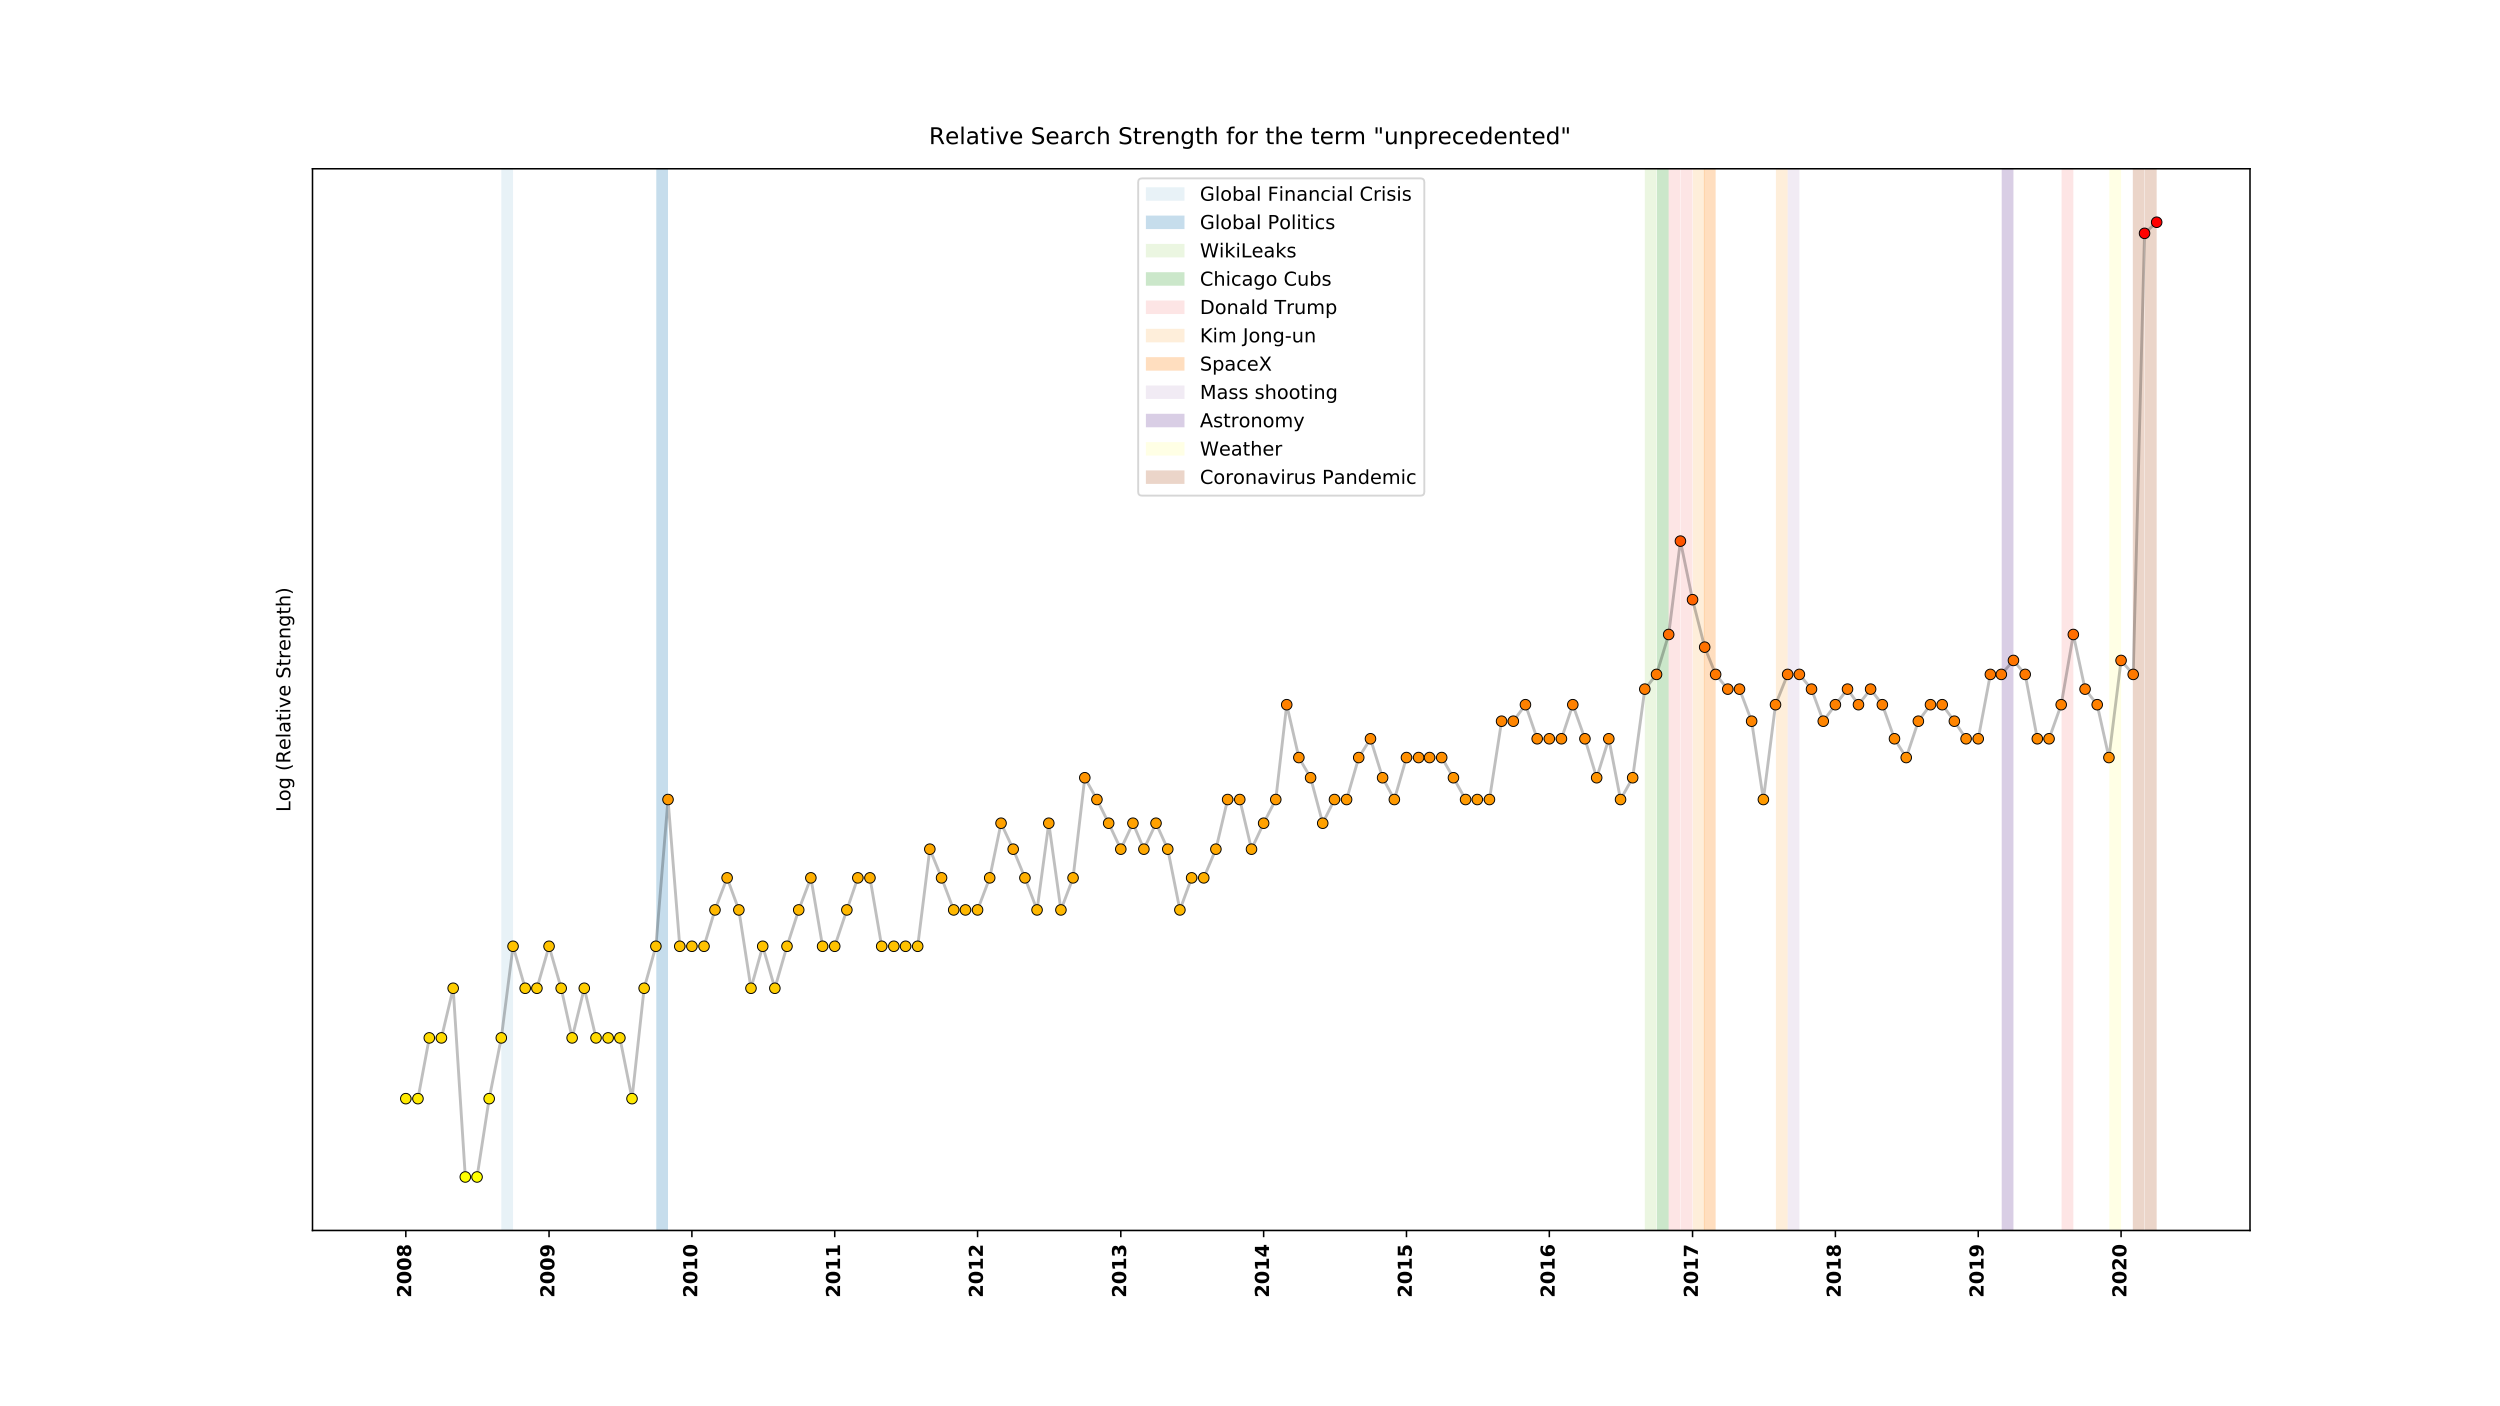 <?xml version="1.0" encoding="utf-8" standalone="no"?>
<!DOCTYPE svg PUBLIC "-//W3C//DTD SVG 1.1//EN"
  "http://www.w3.org/Graphics/SVG/1.1/DTD/svg11.dtd">
<!-- Created with matplotlib (https://matplotlib.org/) -->
<svg height="729pt" version="1.1" viewBox="0 0 1296 729" width="1296pt" xmlns="http://www.w3.org/2000/svg" xmlns:xlink="http://www.w3.org/1999/xlink">
 <defs>
  <style type="text/css">
*{stroke-linecap:butt;stroke-linejoin:round;}
  </style>
 </defs>
 <g id="figure_1">
  <g id="patch_1">
   <path d="M 0 729 
L 1296 729 
L 1296 0 
L 0 0 
z
" style="fill:#ffffff;"/>
  </g>
  <g id="axes_1">
   <g id="patch_2">
    <path d="M 162 637.875 
L 1166.4 637.875 
L 1166.4 87.48 
L 162 87.48 
z
" style="fill:#ffffff;"/>
   </g>
   <g id="patch_3">
    <path clip-path="url(#pe097fdc466)" d="M 259.877 637.875 
L 259.877 87.48 
L 265.964 87.48 
L 265.964 637.875 
z
" style="fill:#a6cee3;opacity:0.25;"/>
   </g>
   <g id="patch_4">
    <path clip-path="url(#pe097fdc466)" d="M 340.214 637.875 
L 340.214 87.48 
L 346.301 87.48 
L 346.301 637.875 
z
" style="fill:#1f78b4;opacity:0.25;"/>
   </g>
   <g id="patch_5">
    <path clip-path="url(#pe097fdc466)" d="M 852.667 637.875 
L 852.667 87.48 
L 858.754 87.48 
L 858.754 637.875 
z
" style="fill:#b2df8a;opacity:0.25;"/>
   </g>
   <g id="patch_6">
    <path clip-path="url(#pe097fdc466)" d="M 858.956 637.875 
L 858.956 87.48 
L 865.043 87.48 
L 865.043 637.875 
z
" style="fill:#33a02c;opacity:0.25;"/>
   </g>
   <g id="patch_7">
    <path clip-path="url(#pe097fdc466)" d="M 865.043 637.875 
L 865.043 87.48 
L 871.129 87.48 
L 871.129 637.875 
z
" style="fill:#fb9a99;opacity:0.25;"/>
   </g>
   <g id="patch_8">
    <path clip-path="url(#pe097fdc466)" d="M 871.332 637.875 
L 871.332 87.48 
L 877.418 87.48 
L 877.418 637.875 
z
" style="fill:#fb9a99;opacity:0.25;"/>
   </g>
   <g id="patch_9">
    <path clip-path="url(#pe097fdc466)" d="M 1068.725 637.875 
L 1068.725 87.48 
L 1074.812 87.48 
L 1074.812 637.875 
z
" style="fill:#fb9a99;opacity:0.25;"/>
   </g>
   <g id="patch_10">
    <path clip-path="url(#pe097fdc466)" d="M 877.621 637.875 
L 877.621 87.48 
L 883.707 87.48 
L 883.707 637.875 
z
" style="fill:#fdbf6f;opacity:0.25;"/>
   </g>
   <g id="patch_11">
    <path clip-path="url(#pe097fdc466)" d="M 920.629 637.875 
L 920.629 87.48 
L 926.716 87.48 
L 926.716 637.875 
z
" style="fill:#fdbf6f;opacity:0.25;"/>
   </g>
   <g id="patch_12">
    <path clip-path="url(#pe097fdc466)" d="M 883.301 637.875 
L 883.301 87.48 
L 889.387 87.48 
L 889.387 637.875 
z
" style="fill:#ff7f00;opacity:0.25;"/>
   </g>
   <g id="patch_13">
    <path clip-path="url(#pe097fdc466)" d="M 926.716 637.875 
L 926.716 87.48 
L 932.802 87.48 
L 932.802 637.875 
z
" style="fill:#cab2d6;opacity:0.25;"/>
   </g>
   <g id="patch_14">
    <path clip-path="url(#pe097fdc466)" d="M 1037.686 637.875 
L 1037.686 87.48 
L 1043.772 87.48 
L 1043.772 637.875 
z
" style="fill:#6a3d9a;opacity:0.25;"/>
   </g>
   <g id="patch_15">
    <path clip-path="url(#pe097fdc466)" d="M 1093.476 637.875 
L 1093.476 87.48 
L 1099.562 87.48 
L 1099.562 637.875 
z
" style="fill:#ffff99;opacity:0.25;"/>
   </g>
   <g id="patch_16">
    <path clip-path="url(#pe097fdc466)" d="M 1105.648 637.875 
L 1105.648 87.48 
L 1111.734 87.48 
L 1111.734 637.875 
z
" style="fill:#b15928;opacity:0.25;"/>
   </g>
   <g id="patch_17">
    <path clip-path="url(#pe097fdc466)" d="M 1111.937 637.875 
L 1111.937 87.48 
L 1118.023 87.48 
L 1118.023 637.875 
z
" style="fill:#b15928;opacity:0.25;"/>
   </g>
   <g id="line2d_1">
    <path clip-path="url(#pe097fdc466)" d="M 210.377 569.543 
L 216.666 569.543 
L 222.549 538.046 
L 228.838 538.046 
L 234.924 512.312 
L 241.213 610.148 
L 247.299 610.148 
L 253.588 569.543 
L 259.877 538.046 
L 265.964 490.554 
L 272.253 512.312 
L 278.339 512.312 
L 284.628 490.554 
L 290.917 512.312 
L 296.597 538.046 
L 302.886 512.312 
L 308.972 538.046 
L 321.347 538.046 
L 327.636 569.543 
L 333.925 512.312 
L 340.012 490.554 
L 346.301 414.476 
L 352.387 490.554 
L 364.965 490.554 
L 370.645 471.707 
L 376.934 455.082 
L 383.02 471.707 
L 389.309 512.312 
L 395.395 490.554 
L 401.684 512.312 
L 407.974 490.554 
L 414.06 471.707 
L 420.349 455.082 
L 426.435 490.554 
L 432.724 490.554 
L 439.013 471.707 
L 444.693 455.082 
L 450.982 455.082 
L 457.068 490.554 
L 475.733 490.554 
L 482.022 440.211 
L 488.108 455.082 
L 494.397 471.707 
L 506.772 471.707 
L 513.061 455.082 
L 518.944 426.758 
L 525.233 440.211 
L 531.319 455.082 
L 537.608 471.707 
L 543.694 426.758 
L 549.983 471.707 
L 556.272 455.082 
L 562.359 403.179 
L 568.648 414.476 
L 574.734 426.758 
L 581.023 440.211 
L 587.312 426.758 
L 592.992 440.211 
L 599.281 426.758 
L 605.367 440.211 
L 611.656 471.707 
L 617.742 455.082 
L 624.031 455.082 
L 630.32 440.211 
L 636.407 414.476 
L 642.696 414.476 
L 648.782 440.211 
L 655.071 426.758 
L 661.36 414.476 
L 667.04 365.314 
L 673.329 392.718 
L 679.415 403.179 
L 685.704 426.758 
L 691.791 414.476 
L 698.08 414.476 
L 704.369 392.718 
L 710.455 382.98 
L 716.744 403.179 
L 722.83 414.476 
L 729.119 392.718 
L 747.377 392.718 
L 753.463 403.179 
L 759.752 414.476 
L 772.128 414.476 
L 778.417 373.871 
L 784.503 373.871 
L 790.792 365.314 
L 796.878 382.98 
L 809.456 382.98 
L 815.339 365.314 
L 821.628 382.98 
L 827.714 403.179 
L 834.003 382.98 
L 840.089 414.476 
L 846.378 403.179 
L 852.667 357.246 
L 858.754 349.615 
L 865.043 328.922 
L 871.129 280.516 
L 877.418 310.879 
L 883.707 335.488 
L 889.387 349.615 
L 895.676 357.246 
L 901.762 357.246 
L 908.051 373.871 
L 914.137 414.476 
L 920.426 365.314 
L 926.716 349.615 
L 932.802 349.615 
L 939.091 357.246 
L 945.177 373.871 
L 951.466 365.314 
L 957.755 357.246 
L 963.435 365.314 
L 969.724 357.246 
L 975.81 365.314 
L 982.099 382.98 
L 988.186 392.718 
L 994.475 373.871 
L 1000.764 365.314 
L 1006.85 365.314 
L 1013.139 373.871 
L 1019.225 382.98 
L 1025.514 382.98 
L 1031.803 349.615 
L 1037.483 349.615 
L 1043.772 342.375 
L 1049.858 349.615 
L 1056.147 382.98 
L 1062.234 382.98 
L 1068.523 365.314 
L 1074.812 328.922 
L 1080.898 357.246 
L 1087.187 365.314 
L 1093.273 392.718 
L 1099.562 342.375 
L 1105.851 349.615 
L 1111.734 120.969 
L 1118.023 115.207 
L 1118.023 115.207 
" style="fill:none;stroke:#000000;stroke-linecap:square;stroke-opacity:0.25;stroke-width:1.5;"/>
   </g>
   <g id="matplotlib.axis_1">
    <g id="xtick_1">
     <g id="line2d_2">
      <defs>
       <path d="M 0 0 
L 0 3.5 
" id="mdee2673a5c" style="stroke:#000000;stroke-width:0.8;"/>
      </defs>
      <g>
       <use style="stroke:#000000;stroke-width:0.8;" x="210.377" xlink:href="#mdee2673a5c" y="637.875"/>
      </g>
     </g>
     <g id="text_1">
      <!-- 2008 -->
      <defs>
       <path d="M 28.812 13.812 
L 60.891 13.812 
L 60.891 0 
L 7.906 0 
L 7.906 13.812 
L 34.516 37.312 
Q 38.094 40.531 39.797 43.609 
Q 41.5 46.688 41.5 50 
Q 41.5 55.125 38.062 58.25 
Q 34.625 61.375 28.906 61.375 
Q 24.516 61.375 19.281 59.5 
Q 14.062 57.625 8.109 53.906 
L 8.109 69.922 
Q 14.453 72.016 20.656 73.109 
Q 26.859 74.219 32.812 74.219 
Q 45.906 74.219 53.156 68.453 
Q 60.406 62.703 60.406 52.391 
Q 60.406 46.438 57.328 41.281 
Q 54.25 36.141 44.391 27.484 
z
" id="DejaVuSans-Bold-50"/>
       <path d="M 46 36.531 
Q 46 50.203 43.438 55.781 
Q 40.875 61.375 34.812 61.375 
Q 28.766 61.375 26.172 55.781 
Q 23.578 50.203 23.578 36.531 
Q 23.578 22.703 26.172 17.031 
Q 28.766 11.375 34.812 11.375 
Q 40.828 11.375 43.406 17.031 
Q 46 22.703 46 36.531 
z
M 64.797 36.375 
Q 64.797 18.266 56.984 8.422 
Q 49.172 -1.422 34.812 -1.422 
Q 20.406 -1.422 12.594 8.422 
Q 4.781 18.266 4.781 36.375 
Q 4.781 54.547 12.594 64.375 
Q 20.406 74.219 34.812 74.219 
Q 49.172 74.219 56.984 64.375 
Q 64.797 54.547 64.797 36.375 
z
" id="DejaVuSans-Bold-48"/>
       <path d="M 34.812 32.625 
Q 29.547 32.625 26.703 29.734 
Q 23.875 26.859 23.875 21.484 
Q 23.875 16.109 26.703 13.25 
Q 29.547 10.406 34.812 10.406 
Q 40.047 10.406 42.828 13.25 
Q 45.609 16.109 45.609 21.484 
Q 45.609 26.906 42.828 29.766 
Q 40.047 32.625 34.812 32.625 
z
M 21.094 38.812 
Q 14.453 40.828 11.078 44.969 
Q 7.719 49.125 7.719 55.328 
Q 7.719 64.547 14.594 69.375 
Q 21.484 74.219 34.812 74.219 
Q 48.047 74.219 54.922 69.406 
Q 61.812 64.594 61.812 55.328 
Q 61.812 49.125 58.422 44.969 
Q 55.031 40.828 48.391 38.812 
Q 55.812 36.766 59.594 32.156 
Q 63.375 27.547 63.375 20.516 
Q 63.375 9.672 56.172 4.125 
Q 48.969 -1.422 34.812 -1.422 
Q 20.609 -1.422 13.359 4.125 
Q 6.109 9.672 6.109 20.516 
Q 6.109 27.547 9.891 32.156 
Q 13.672 36.766 21.094 38.812 
z
M 25.484 53.422 
Q 25.484 49.078 27.906 46.734 
Q 30.328 44.391 34.812 44.391 
Q 39.203 44.391 41.594 46.734 
Q 44 49.078 44 53.422 
Q 44 57.766 41.594 60.078 
Q 39.203 62.406 34.812 62.406 
Q 30.328 62.406 27.906 60.062 
Q 25.484 57.719 25.484 53.422 
z
" id="DejaVuSans-Bold-56"/>
      </defs>
      <g transform="translate(213.136 672.706)rotate(-90)scale(0.1 -0.1)">
       <use xlink:href="#DejaVuSans-Bold-50"/>
       <use x="69.58" xlink:href="#DejaVuSans-Bold-48"/>
       <use x="139.16" xlink:href="#DejaVuSans-Bold-48"/>
       <use x="208.74" xlink:href="#DejaVuSans-Bold-56"/>
      </g>
     </g>
    </g>
    <g id="xtick_2">
     <g id="line2d_3">
      <g>
       <use style="stroke:#000000;stroke-width:0.8;" x="284.628" xlink:href="#mdee2673a5c" y="637.875"/>
      </g>
     </g>
     <g id="text_2">
      <!-- 2009 -->
      <defs>
       <path d="M 10.016 1.609 
L 10.016 15.094 
Q 14.5 12.984 18.594 11.938 
Q 22.703 10.891 26.703 10.891 
Q 35.109 10.891 39.797 15.547 
Q 44.484 20.219 45.312 29.391 
Q 42 26.953 38.234 25.734 
Q 34.469 24.516 30.078 24.516 
Q 18.891 24.516 12.031 31.031 
Q 5.172 37.547 5.172 48.188 
Q 5.172 59.969 12.812 67.047 
Q 20.453 74.125 33.297 74.125 
Q 47.562 74.125 55.375 64.5 
Q 63.188 54.891 63.188 37.312 
Q 63.188 19.234 54.047 8.906 
Q 44.922 -1.422 29 -1.422 
Q 23.875 -1.422 19.188 -0.656 
Q 14.5 0.094 10.016 1.609 
z
M 33.203 36.719 
Q 38.141 36.719 40.625 39.906 
Q 43.109 43.109 43.109 49.516 
Q 43.109 55.859 40.625 59.078 
Q 38.141 62.312 33.203 62.312 
Q 28.266 62.312 25.781 59.078 
Q 23.297 55.859 23.297 49.516 
Q 23.297 43.109 25.781 39.906 
Q 28.266 36.719 33.203 36.719 
z
" id="DejaVuSans-Bold-57"/>
      </defs>
      <g transform="translate(287.387 672.706)rotate(-90)scale(0.1 -0.1)">
       <use xlink:href="#DejaVuSans-Bold-50"/>
       <use x="69.58" xlink:href="#DejaVuSans-Bold-48"/>
       <use x="139.16" xlink:href="#DejaVuSans-Bold-48"/>
       <use x="208.74" xlink:href="#DejaVuSans-Bold-57"/>
      </g>
     </g>
    </g>
    <g id="xtick_3">
     <g id="line2d_4">
      <g>
       <use style="stroke:#000000;stroke-width:0.8;" x="358.676" xlink:href="#mdee2673a5c" y="637.875"/>
      </g>
     </g>
     <g id="text_3">
      <!-- 2010 -->
      <defs>
       <path d="M 11.719 12.984 
L 28.328 12.984 
L 28.328 60.109 
L 11.281 56.594 
L 11.281 69.391 
L 28.219 72.906 
L 46.094 72.906 
L 46.094 12.984 
L 62.703 12.984 
L 62.703 0 
L 11.719 0 
z
" id="DejaVuSans-Bold-49"/>
      </defs>
      <g transform="translate(361.435 672.706)rotate(-90)scale(0.1 -0.1)">
       <use xlink:href="#DejaVuSans-Bold-50"/>
       <use x="69.58" xlink:href="#DejaVuSans-Bold-48"/>
       <use x="139.16" xlink:href="#DejaVuSans-Bold-49"/>
       <use x="208.74" xlink:href="#DejaVuSans-Bold-48"/>
      </g>
     </g>
    </g>
    <g id="xtick_4">
     <g id="line2d_5">
      <g>
       <use style="stroke:#000000;stroke-width:0.8;" x="432.724" xlink:href="#mdee2673a5c" y="637.875"/>
      </g>
     </g>
     <g id="text_4">
      <!-- 2011 -->
      <g transform="translate(435.483 672.706)rotate(-90)scale(0.1 -0.1)">
       <use xlink:href="#DejaVuSans-Bold-50"/>
       <use x="69.58" xlink:href="#DejaVuSans-Bold-48"/>
       <use x="139.16" xlink:href="#DejaVuSans-Bold-49"/>
       <use x="208.74" xlink:href="#DejaVuSans-Bold-49"/>
      </g>
     </g>
    </g>
    <g id="xtick_5">
     <g id="line2d_6">
      <g>
       <use style="stroke:#000000;stroke-width:0.8;" x="506.772" xlink:href="#mdee2673a5c" y="637.875"/>
      </g>
     </g>
     <g id="text_5">
      <!-- 2012 -->
      <g transform="translate(509.531 672.706)rotate(-90)scale(0.1 -0.1)">
       <use xlink:href="#DejaVuSans-Bold-50"/>
       <use x="69.58" xlink:href="#DejaVuSans-Bold-48"/>
       <use x="139.16" xlink:href="#DejaVuSans-Bold-49"/>
       <use x="208.74" xlink:href="#DejaVuSans-Bold-50"/>
      </g>
     </g>
    </g>
    <g id="xtick_6">
     <g id="line2d_7">
      <g>
       <use style="stroke:#000000;stroke-width:0.8;" x="581.023" xlink:href="#mdee2673a5c" y="637.875"/>
      </g>
     </g>
     <g id="text_6">
      <!-- 2013 -->
      <defs>
       <path d="M 46.578 39.312 
Q 53.953 37.406 57.781 32.688 
Q 61.625 27.984 61.625 20.703 
Q 61.625 9.859 53.312 4.219 
Q 45.016 -1.422 29.109 -1.422 
Q 23.484 -1.422 17.844 -0.516 
Q 12.203 0.391 6.688 2.203 
L 6.688 16.703 
Q 11.969 14.062 17.156 12.719 
Q 22.359 11.375 27.391 11.375 
Q 34.859 11.375 38.844 13.953 
Q 42.828 16.547 42.828 21.391 
Q 42.828 26.375 38.75 28.938 
Q 34.672 31.5 26.703 31.5 
L 19.188 31.5 
L 19.188 43.609 
L 27.094 43.609 
Q 34.188 43.609 37.641 45.828 
Q 41.109 48.047 41.109 52.594 
Q 41.109 56.781 37.734 59.078 
Q 34.375 61.375 28.219 61.375 
Q 23.688 61.375 19.047 60.344 
Q 14.406 59.328 9.812 57.328 
L 9.812 71.094 
Q 15.375 72.656 20.844 73.438 
Q 26.312 74.219 31.594 74.219 
Q 45.797 74.219 52.844 69.547 
Q 59.906 64.891 59.906 55.516 
Q 59.906 49.125 56.531 45.047 
Q 53.172 40.969 46.578 39.312 
z
" id="DejaVuSans-Bold-51"/>
      </defs>
      <g transform="translate(583.782 672.706)rotate(-90)scale(0.1 -0.1)">
       <use xlink:href="#DejaVuSans-Bold-50"/>
       <use x="69.58" xlink:href="#DejaVuSans-Bold-48"/>
       <use x="139.16" xlink:href="#DejaVuSans-Bold-49"/>
       <use x="208.74" xlink:href="#DejaVuSans-Bold-51"/>
      </g>
     </g>
    </g>
    <g id="xtick_7">
     <g id="line2d_8">
      <g>
       <use style="stroke:#000000;stroke-width:0.8;" x="655.071" xlink:href="#mdee2673a5c" y="637.875"/>
      </g>
     </g>
     <g id="text_7">
      <!-- 2014 -->
      <defs>
       <path d="M 36.812 57.422 
L 16.219 26.906 
L 36.812 26.906 
z
M 33.688 72.906 
L 54.594 72.906 
L 54.594 26.906 
L 64.984 26.906 
L 64.984 13.281 
L 54.594 13.281 
L 54.594 0 
L 36.812 0 
L 36.812 13.281 
L 4.5 13.281 
L 4.5 29.391 
z
" id="DejaVuSans-Bold-52"/>
      </defs>
      <g transform="translate(657.83 672.706)rotate(-90)scale(0.1 -0.1)">
       <use xlink:href="#DejaVuSans-Bold-50"/>
       <use x="69.58" xlink:href="#DejaVuSans-Bold-48"/>
       <use x="139.16" xlink:href="#DejaVuSans-Bold-49"/>
       <use x="208.74" xlink:href="#DejaVuSans-Bold-52"/>
      </g>
     </g>
    </g>
    <g id="xtick_8">
     <g id="line2d_9">
      <g>
       <use style="stroke:#000000;stroke-width:0.8;" x="729.119" xlink:href="#mdee2673a5c" y="637.875"/>
      </g>
     </g>
     <g id="text_8">
      <!-- 2015 -->
      <defs>
       <path d="M 10.594 72.906 
L 57.328 72.906 
L 57.328 59.078 
L 25.594 59.078 
L 25.594 47.797 
Q 27.734 48.391 29.906 48.703 
Q 32.078 49.031 34.422 49.031 
Q 47.75 49.031 55.172 42.359 
Q 62.594 35.688 62.594 23.781 
Q 62.594 11.969 54.516 5.266 
Q 46.438 -1.422 32.078 -1.422 
Q 25.875 -1.422 19.797 -0.219 
Q 13.719 0.984 7.719 3.422 
L 7.719 18.219 
Q 13.672 14.797 19.016 13.078 
Q 24.359 11.375 29.109 11.375 
Q 35.938 11.375 39.859 14.719 
Q 43.797 18.062 43.797 23.781 
Q 43.797 29.547 39.859 32.859 
Q 35.938 36.188 29.109 36.188 
Q 25.047 36.188 20.453 35.125 
Q 15.875 34.078 10.594 31.891 
z
" id="DejaVuSans-Bold-53"/>
      </defs>
      <g transform="translate(731.878 672.706)rotate(-90)scale(0.1 -0.1)">
       <use xlink:href="#DejaVuSans-Bold-50"/>
       <use x="69.58" xlink:href="#DejaVuSans-Bold-48"/>
       <use x="139.16" xlink:href="#DejaVuSans-Bold-49"/>
       <use x="208.74" xlink:href="#DejaVuSans-Bold-53"/>
      </g>
     </g>
    </g>
    <g id="xtick_9">
     <g id="line2d_10">
      <g>
       <use style="stroke:#000000;stroke-width:0.8;" x="803.167" xlink:href="#mdee2673a5c" y="637.875"/>
      </g>
     </g>
     <g id="text_9">
      <!-- 2016 -->
      <defs>
       <path d="M 36.188 35.984 
Q 31.25 35.984 28.781 32.781 
Q 26.312 29.594 26.312 23.188 
Q 26.312 16.797 28.781 13.594 
Q 31.25 10.406 36.188 10.406 
Q 41.156 10.406 43.625 13.594 
Q 46.094 16.797 46.094 23.188 
Q 46.094 29.594 43.625 32.781 
Q 41.156 35.984 36.188 35.984 
z
M 59.422 71 
L 59.422 57.516 
Q 54.781 59.719 50.672 60.766 
Q 46.578 61.812 42.672 61.812 
Q 34.281 61.812 29.594 57.141 
Q 24.906 52.484 24.125 43.312 
Q 27.344 45.703 31.094 46.891 
Q 34.859 48.094 39.312 48.094 
Q 50.484 48.094 57.344 41.547 
Q 64.203 35.016 64.203 24.422 
Q 64.203 12.703 56.531 5.641 
Q 48.875 -1.422 35.984 -1.422 
Q 21.781 -1.422 13.984 8.172 
Q 6.203 17.781 6.203 35.406 
Q 6.203 53.469 15.312 63.797 
Q 24.422 74.125 40.281 74.125 
Q 45.312 74.125 50.047 73.344 
Q 54.781 72.562 59.422 71 
z
" id="DejaVuSans-Bold-54"/>
      </defs>
      <g transform="translate(805.926 672.706)rotate(-90)scale(0.1 -0.1)">
       <use xlink:href="#DejaVuSans-Bold-50"/>
       <use x="69.58" xlink:href="#DejaVuSans-Bold-48"/>
       <use x="139.16" xlink:href="#DejaVuSans-Bold-49"/>
       <use x="208.74" xlink:href="#DejaVuSans-Bold-54"/>
      </g>
     </g>
    </g>
    <g id="xtick_10">
     <g id="line2d_11">
      <g>
       <use style="stroke:#000000;stroke-width:0.8;" x="877.418" xlink:href="#mdee2673a5c" y="637.875"/>
      </g>
     </g>
     <g id="text_10">
      <!-- 2017 -->
      <defs>
       <path d="M 6.688 72.906 
L 61.625 72.906 
L 61.625 62.312 
L 33.203 0 
L 14.891 0 
L 41.797 59.078 
L 6.688 59.078 
z
" id="DejaVuSans-Bold-55"/>
      </defs>
      <g transform="translate(880.177 672.706)rotate(-90)scale(0.1 -0.1)">
       <use xlink:href="#DejaVuSans-Bold-50"/>
       <use x="69.58" xlink:href="#DejaVuSans-Bold-48"/>
       <use x="139.16" xlink:href="#DejaVuSans-Bold-49"/>
       <use x="208.74" xlink:href="#DejaVuSans-Bold-55"/>
      </g>
     </g>
    </g>
    <g id="xtick_11">
     <g id="line2d_12">
      <g>
       <use style="stroke:#000000;stroke-width:0.8;" x="951.466" xlink:href="#mdee2673a5c" y="637.875"/>
      </g>
     </g>
     <g id="text_11">
      <!-- 2018 -->
      <g transform="translate(954.225 672.706)rotate(-90)scale(0.1 -0.1)">
       <use xlink:href="#DejaVuSans-Bold-50"/>
       <use x="69.58" xlink:href="#DejaVuSans-Bold-48"/>
       <use x="139.16" xlink:href="#DejaVuSans-Bold-49"/>
       <use x="208.74" xlink:href="#DejaVuSans-Bold-56"/>
      </g>
     </g>
    </g>
    <g id="xtick_12">
     <g id="line2d_13">
      <g>
       <use style="stroke:#000000;stroke-width:0.8;" x="1025.514" xlink:href="#mdee2673a5c" y="637.875"/>
      </g>
     </g>
     <g id="text_12">
      <!-- 2019 -->
      <g transform="translate(1028.273 672.706)rotate(-90)scale(0.1 -0.1)">
       <use xlink:href="#DejaVuSans-Bold-50"/>
       <use x="69.58" xlink:href="#DejaVuSans-Bold-48"/>
       <use x="139.16" xlink:href="#DejaVuSans-Bold-49"/>
       <use x="208.74" xlink:href="#DejaVuSans-Bold-57"/>
      </g>
     </g>
    </g>
    <g id="xtick_13">
     <g id="line2d_14">
      <g>
       <use style="stroke:#000000;stroke-width:0.8;" x="1099.562" xlink:href="#mdee2673a5c" y="637.875"/>
      </g>
     </g>
     <g id="text_13">
      <!-- 2020 -->
      <g transform="translate(1102.321 672.706)rotate(-90)scale(0.1 -0.1)">
       <use xlink:href="#DejaVuSans-Bold-50"/>
       <use x="69.58" xlink:href="#DejaVuSans-Bold-48"/>
       <use x="139.16" xlink:href="#DejaVuSans-Bold-50"/>
       <use x="208.74" xlink:href="#DejaVuSans-Bold-48"/>
      </g>
     </g>
    </g>
   </g>
   <g id="matplotlib.axis_2">
    <g id="ytick_1"/>
    <g id="ytick_2"/>
    <g id="ytick_3"/>
    <g id="ytick_4"/>
    <g id="ytick_5"/>
    <g id="ytick_6"/>
    <g id="ytick_7"/>
    <g id="ytick_8"/>
    <g id="ytick_9"/>
    <g id="ytick_10"/>
    <g id="ytick_11"/>
    <g id="ytick_12"/>
    <g id="ytick_13"/>
    <g id="ytick_14"/>
    <g id="ytick_15"/>
    <g id="text_14">
     <!-- Log (Relative Strength) -->
     <defs>
      <path d="M 9.812 72.906 
L 19.672 72.906 
L 19.672 8.297 
L 55.172 8.297 
L 55.172 0 
L 9.812 0 
z
" id="DejaVuSans-76"/>
      <path d="M 30.609 48.391 
Q 23.391 48.391 19.188 42.75 
Q 14.984 37.109 14.984 27.297 
Q 14.984 17.484 19.156 11.844 
Q 23.344 6.203 30.609 6.203 
Q 37.797 6.203 41.984 11.859 
Q 46.188 17.531 46.188 27.297 
Q 46.188 37.016 41.984 42.703 
Q 37.797 48.391 30.609 48.391 
z
M 30.609 56 
Q 42.328 56 49.016 48.375 
Q 55.719 40.766 55.719 27.297 
Q 55.719 13.875 49.016 6.219 
Q 42.328 -1.422 30.609 -1.422 
Q 18.844 -1.422 12.172 6.219 
Q 5.516 13.875 5.516 27.297 
Q 5.516 40.766 12.172 48.375 
Q 18.844 56 30.609 56 
z
" id="DejaVuSans-111"/>
      <path d="M 45.406 27.984 
Q 45.406 37.75 41.375 43.109 
Q 37.359 48.484 30.078 48.484 
Q 22.859 48.484 18.828 43.109 
Q 14.797 37.75 14.797 27.984 
Q 14.797 18.266 18.828 12.891 
Q 22.859 7.516 30.078 7.516 
Q 37.359 7.516 41.375 12.891 
Q 45.406 18.266 45.406 27.984 
z
M 54.391 6.781 
Q 54.391 -7.172 48.188 -13.984 
Q 42 -20.797 29.203 -20.797 
Q 24.469 -20.797 20.266 -20.094 
Q 16.062 -19.391 12.109 -17.922 
L 12.109 -9.188 
Q 16.062 -11.328 19.922 -12.344 
Q 23.781 -13.375 27.781 -13.375 
Q 36.625 -13.375 41.016 -8.766 
Q 45.406 -4.156 45.406 5.172 
L 45.406 9.625 
Q 42.625 4.781 38.281 2.391 
Q 33.938 0 27.875 0 
Q 17.828 0 11.672 7.656 
Q 5.516 15.328 5.516 27.984 
Q 5.516 40.672 11.672 48.328 
Q 17.828 56 27.875 56 
Q 33.938 56 38.281 53.609 
Q 42.625 51.219 45.406 46.391 
L 45.406 54.688 
L 54.391 54.688 
z
" id="DejaVuSans-103"/>
      <path id="DejaVuSans-32"/>
      <path d="M 31 75.875 
Q 24.469 64.656 21.281 53.656 
Q 18.109 42.672 18.109 31.391 
Q 18.109 20.125 21.312 9.062 
Q 24.516 -2 31 -13.188 
L 23.188 -13.188 
Q 15.875 -1.703 12.234 9.375 
Q 8.594 20.453 8.594 31.391 
Q 8.594 42.281 12.203 53.312 
Q 15.828 64.359 23.188 75.875 
z
" id="DejaVuSans-40"/>
      <path d="M 44.391 34.188 
Q 47.562 33.109 50.562 29.594 
Q 53.562 26.078 56.594 19.922 
L 66.609 0 
L 56 0 
L 46.688 18.703 
Q 43.062 26.031 39.672 28.422 
Q 36.281 30.812 30.422 30.812 
L 19.672 30.812 
L 19.672 0 
L 9.812 0 
L 9.812 72.906 
L 32.078 72.906 
Q 44.578 72.906 50.734 67.672 
Q 56.891 62.453 56.891 51.906 
Q 56.891 45.016 53.688 40.469 
Q 50.484 35.938 44.391 34.188 
z
M 19.672 64.797 
L 19.672 38.922 
L 32.078 38.922 
Q 39.203 38.922 42.844 42.219 
Q 46.484 45.516 46.484 51.906 
Q 46.484 58.297 42.844 61.547 
Q 39.203 64.797 32.078 64.797 
z
" id="DejaVuSans-82"/>
      <path d="M 56.203 29.594 
L 56.203 25.203 
L 14.891 25.203 
Q 15.484 15.922 20.484 11.062 
Q 25.484 6.203 34.422 6.203 
Q 39.594 6.203 44.453 7.469 
Q 49.312 8.734 54.109 11.281 
L 54.109 2.781 
Q 49.266 0.734 44.188 -0.344 
Q 39.109 -1.422 33.891 -1.422 
Q 20.797 -1.422 13.156 6.188 
Q 5.516 13.812 5.516 26.812 
Q 5.516 40.234 12.766 48.109 
Q 20.016 56 32.328 56 
Q 43.359 56 49.781 48.891 
Q 56.203 41.797 56.203 29.594 
z
M 47.219 32.234 
Q 47.125 39.594 43.094 43.984 
Q 39.062 48.391 32.422 48.391 
Q 24.906 48.391 20.391 44.141 
Q 15.875 39.891 15.188 32.172 
z
" id="DejaVuSans-101"/>
      <path d="M 9.422 75.984 
L 18.406 75.984 
L 18.406 0 
L 9.422 0 
z
" id="DejaVuSans-108"/>
      <path d="M 34.281 27.484 
Q 23.391 27.484 19.188 25 
Q 14.984 22.516 14.984 16.5 
Q 14.984 11.719 18.141 8.906 
Q 21.297 6.109 26.703 6.109 
Q 34.188 6.109 38.703 11.406 
Q 43.219 16.703 43.219 25.484 
L 43.219 27.484 
z
M 52.203 31.203 
L 52.203 0 
L 43.219 0 
L 43.219 8.297 
Q 40.141 3.328 35.547 0.953 
Q 30.953 -1.422 24.312 -1.422 
Q 15.922 -1.422 10.953 3.297 
Q 6 8.016 6 15.922 
Q 6 25.141 12.172 29.828 
Q 18.359 34.516 30.609 34.516 
L 43.219 34.516 
L 43.219 35.406 
Q 43.219 41.609 39.141 45 
Q 35.062 48.391 27.688 48.391 
Q 23 48.391 18.547 47.266 
Q 14.109 46.141 10.016 43.891 
L 10.016 52.203 
Q 14.938 54.109 19.578 55.047 
Q 24.219 56 28.609 56 
Q 40.484 56 46.344 49.844 
Q 52.203 43.703 52.203 31.203 
z
" id="DejaVuSans-97"/>
      <path d="M 18.312 70.219 
L 18.312 54.688 
L 36.812 54.688 
L 36.812 47.703 
L 18.312 47.703 
L 18.312 18.016 
Q 18.312 11.328 20.141 9.422 
Q 21.969 7.516 27.594 7.516 
L 36.812 7.516 
L 36.812 0 
L 27.594 0 
Q 17.188 0 13.234 3.875 
Q 9.281 7.766 9.281 18.016 
L 9.281 47.703 
L 2.688 47.703 
L 2.688 54.688 
L 9.281 54.688 
L 9.281 70.219 
z
" id="DejaVuSans-116"/>
      <path d="M 9.422 54.688 
L 18.406 54.688 
L 18.406 0 
L 9.422 0 
z
M 9.422 75.984 
L 18.406 75.984 
L 18.406 64.594 
L 9.422 64.594 
z
" id="DejaVuSans-105"/>
      <path d="M 2.984 54.688 
L 12.5 54.688 
L 29.594 8.797 
L 46.688 54.688 
L 56.203 54.688 
L 35.688 0 
L 23.484 0 
z
" id="DejaVuSans-118"/>
      <path d="M 53.516 70.516 
L 53.516 60.891 
Q 47.906 63.578 42.922 64.891 
Q 37.938 66.219 33.297 66.219 
Q 25.25 66.219 20.875 63.094 
Q 16.5 59.969 16.5 54.203 
Q 16.5 49.359 19.406 46.891 
Q 22.312 44.438 30.422 42.922 
L 36.375 41.703 
Q 47.406 39.594 52.656 34.297 
Q 57.906 29 57.906 20.125 
Q 57.906 9.516 50.797 4.047 
Q 43.703 -1.422 29.984 -1.422 
Q 24.812 -1.422 18.969 -0.25 
Q 13.141 0.922 6.891 3.219 
L 6.891 13.375 
Q 12.891 10.016 18.656 8.297 
Q 24.422 6.594 29.984 6.594 
Q 38.422 6.594 43.016 9.906 
Q 47.609 13.234 47.609 19.391 
Q 47.609 24.75 44.312 27.781 
Q 41.016 30.812 33.5 32.328 
L 27.484 33.5 
Q 16.453 35.688 11.516 40.375 
Q 6.594 45.062 6.594 53.422 
Q 6.594 63.094 13.406 68.656 
Q 20.219 74.219 32.172 74.219 
Q 37.312 74.219 42.625 73.281 
Q 47.953 72.359 53.516 70.516 
z
" id="DejaVuSans-83"/>
      <path d="M 41.109 46.297 
Q 39.594 47.172 37.812 47.578 
Q 36.031 48 33.891 48 
Q 26.266 48 22.188 43.047 
Q 18.109 38.094 18.109 28.812 
L 18.109 0 
L 9.078 0 
L 9.078 54.688 
L 18.109 54.688 
L 18.109 46.188 
Q 20.953 51.172 25.484 53.578 
Q 30.031 56 36.531 56 
Q 37.453 56 38.578 55.875 
Q 39.703 55.766 41.062 55.516 
z
" id="DejaVuSans-114"/>
      <path d="M 54.891 33.016 
L 54.891 0 
L 45.906 0 
L 45.906 32.719 
Q 45.906 40.484 42.875 44.328 
Q 39.844 48.188 33.797 48.188 
Q 26.516 48.188 22.312 43.547 
Q 18.109 38.922 18.109 30.906 
L 18.109 0 
L 9.078 0 
L 9.078 54.688 
L 18.109 54.688 
L 18.109 46.188 
Q 21.344 51.125 25.703 53.562 
Q 30.078 56 35.797 56 
Q 45.219 56 50.047 50.172 
Q 54.891 44.344 54.891 33.016 
z
" id="DejaVuSans-110"/>
      <path d="M 54.891 33.016 
L 54.891 0 
L 45.906 0 
L 45.906 32.719 
Q 45.906 40.484 42.875 44.328 
Q 39.844 48.188 33.797 48.188 
Q 26.516 48.188 22.312 43.547 
Q 18.109 38.922 18.109 30.906 
L 18.109 0 
L 9.078 0 
L 9.078 75.984 
L 18.109 75.984 
L 18.109 46.188 
Q 21.344 51.125 25.703 53.562 
Q 30.078 56 35.797 56 
Q 45.219 56 50.047 50.172 
Q 54.891 44.344 54.891 33.016 
z
" id="DejaVuSans-104"/>
      <path d="M 8.016 75.875 
L 15.828 75.875 
Q 23.141 64.359 26.781 53.312 
Q 30.422 42.281 30.422 31.391 
Q 30.422 20.453 26.781 9.375 
Q 23.141 -1.703 15.828 -13.188 
L 8.016 -13.188 
Q 14.5 -2 17.703 9.062 
Q 20.906 20.125 20.906 31.391 
Q 20.906 42.672 17.703 53.656 
Q 14.5 64.656 8.016 75.875 
z
" id="DejaVuSans-41"/>
     </defs>
     <g transform="translate(150.52 420.899)rotate(-90)scale(0.1 -0.1)">
      <use xlink:href="#DejaVuSans-76"/>
      <use x="55.697" xlink:href="#DejaVuSans-111"/>
      <use x="116.879" xlink:href="#DejaVuSans-103"/>
      <use x="180.355" xlink:href="#DejaVuSans-32"/>
      <use x="212.143" xlink:href="#DejaVuSans-40"/>
      <use x="251.156" xlink:href="#DejaVuSans-82"/>
      <use x="320.576" xlink:href="#DejaVuSans-101"/>
      <use x="382.1" xlink:href="#DejaVuSans-108"/>
      <use x="409.883" xlink:href="#DejaVuSans-97"/>
      <use x="471.162" xlink:href="#DejaVuSans-116"/>
      <use x="510.371" xlink:href="#DejaVuSans-105"/>
      <use x="538.154" xlink:href="#DejaVuSans-118"/>
      <use x="597.334" xlink:href="#DejaVuSans-101"/>
      <use x="658.857" xlink:href="#DejaVuSans-32"/>
      <use x="690.645" xlink:href="#DejaVuSans-83"/>
      <use x="754.121" xlink:href="#DejaVuSans-116"/>
      <use x="793.33" xlink:href="#DejaVuSans-114"/>
      <use x="834.412" xlink:href="#DejaVuSans-101"/>
      <use x="895.936" xlink:href="#DejaVuSans-110"/>
      <use x="959.314" xlink:href="#DejaVuSans-103"/>
      <use x="1022.791" xlink:href="#DejaVuSans-116"/>
      <use x="1062" xlink:href="#DejaVuSans-104"/>
      <use x="1125.379" xlink:href="#DejaVuSans-41"/>
     </g>
    </g>
   </g>
   <g id="PathCollection_1">
    <defs>
     <path d="M 0 2.739 
C 0.726 2.739 1.423 2.45 1.936 1.936 
C 2.45 1.423 2.739 0.726 2.739 0 
C 2.739 -0.726 2.45 -1.423 1.936 -1.936 
C 1.423 -2.45 0.726 -2.739 0 -2.739 
C -0.726 -2.739 -1.423 -2.45 -1.936 -1.936 
C -2.45 -1.423 -2.739 -0.726 -2.739 0 
C -2.739 0.726 -2.45 1.423 -1.936 1.936 
C -1.423 2.45 -0.726 2.739 0 2.739 
z
" id="C0_0_ba43420aee"/>
    </defs>
    <g clip-path="url(#pe097fdc466)">
     <use style="fill:#ffea00;stroke:#000000;stroke-width:0.5;" x="210.377" xlink:href="#C0_0_ba43420aee" y="569.543"/>
    </g>
    <g clip-path="url(#pe097fdc466)">
     <use style="fill:#ffea00;stroke:#000000;stroke-width:0.5;" x="216.666" xlink:href="#C0_0_ba43420aee" y="569.543"/>
    </g>
    <g clip-path="url(#pe097fdc466)">
     <use style="fill:#ffda00;stroke:#000000;stroke-width:0.5;" x="222.549" xlink:href="#C0_0_ba43420aee" y="538.046"/>
    </g>
    <g clip-path="url(#pe097fdc466)">
     <use style="fill:#ffda00;stroke:#000000;stroke-width:0.5;" x="228.838" xlink:href="#C0_0_ba43420aee" y="538.046"/>
    </g>
    <g clip-path="url(#pe097fdc466)">
     <use style="fill:#ffcd00;stroke:#000000;stroke-width:0.5;" x="234.924" xlink:href="#C0_0_ba43420aee" y="512.312"/>
    </g>
    <g clip-path="url(#pe097fdc466)">
     <use style="fill:#ffff00;stroke:#000000;stroke-width:0.5;" x="241.213" xlink:href="#C0_0_ba43420aee" y="610.148"/>
    </g>
    <g clip-path="url(#pe097fdc466)">
     <use style="fill:#ffff00;stroke:#000000;stroke-width:0.5;" x="247.299" xlink:href="#C0_0_ba43420aee" y="610.148"/>
    </g>
    <g clip-path="url(#pe097fdc466)">
     <use style="fill:#ffea00;stroke:#000000;stroke-width:0.5;" x="253.588" xlink:href="#C0_0_ba43420aee" y="569.543"/>
    </g>
    <g clip-path="url(#pe097fdc466)">
     <use style="fill:#ffda00;stroke:#000000;stroke-width:0.5;" x="259.877" xlink:href="#C0_0_ba43420aee" y="538.046"/>
    </g>
    <g clip-path="url(#pe097fdc466)">
     <use style="fill:#ffc200;stroke:#000000;stroke-width:0.5;" x="265.964" xlink:href="#C0_0_ba43420aee" y="490.554"/>
    </g>
    <g clip-path="url(#pe097fdc466)">
     <use style="fill:#ffcd00;stroke:#000000;stroke-width:0.5;" x="272.253" xlink:href="#C0_0_ba43420aee" y="512.312"/>
    </g>
    <g clip-path="url(#pe097fdc466)">
     <use style="fill:#ffcd00;stroke:#000000;stroke-width:0.5;" x="278.339" xlink:href="#C0_0_ba43420aee" y="512.312"/>
    </g>
    <g clip-path="url(#pe097fdc466)">
     <use style="fill:#ffc200;stroke:#000000;stroke-width:0.5;" x="284.628" xlink:href="#C0_0_ba43420aee" y="490.554"/>
    </g>
    <g clip-path="url(#pe097fdc466)">
     <use style="fill:#ffcd00;stroke:#000000;stroke-width:0.5;" x="290.917" xlink:href="#C0_0_ba43420aee" y="512.312"/>
    </g>
    <g clip-path="url(#pe097fdc466)">
     <use style="fill:#ffda00;stroke:#000000;stroke-width:0.5;" x="296.597" xlink:href="#C0_0_ba43420aee" y="538.046"/>
    </g>
    <g clip-path="url(#pe097fdc466)">
     <use style="fill:#ffcd00;stroke:#000000;stroke-width:0.5;" x="302.886" xlink:href="#C0_0_ba43420aee" y="512.312"/>
    </g>
    <g clip-path="url(#pe097fdc466)">
     <use style="fill:#ffda00;stroke:#000000;stroke-width:0.5;" x="308.972" xlink:href="#C0_0_ba43420aee" y="538.046"/>
    </g>
    <g clip-path="url(#pe097fdc466)">
     <use style="fill:#ffda00;stroke:#000000;stroke-width:0.5;" x="315.261" xlink:href="#C0_0_ba43420aee" y="538.046"/>
    </g>
    <g clip-path="url(#pe097fdc466)">
     <use style="fill:#ffda00;stroke:#000000;stroke-width:0.5;" x="321.347" xlink:href="#C0_0_ba43420aee" y="538.046"/>
    </g>
    <g clip-path="url(#pe097fdc466)">
     <use style="fill:#ffea00;stroke:#000000;stroke-width:0.5;" x="327.636" xlink:href="#C0_0_ba43420aee" y="569.543"/>
    </g>
    <g clip-path="url(#pe097fdc466)">
     <use style="fill:#ffcd00;stroke:#000000;stroke-width:0.5;" x="333.925" xlink:href="#C0_0_ba43420aee" y="512.312"/>
    </g>
    <g clip-path="url(#pe097fdc466)">
     <use style="fill:#ffc200;stroke:#000000;stroke-width:0.5;" x="340.012" xlink:href="#C0_0_ba43420aee" y="490.554"/>
    </g>
    <g clip-path="url(#pe097fdc466)">
     <use style="fill:#ff9a00;stroke:#000000;stroke-width:0.5;" x="346.301" xlink:href="#C0_0_ba43420aee" y="414.476"/>
    </g>
    <g clip-path="url(#pe097fdc466)">
     <use style="fill:#ffc200;stroke:#000000;stroke-width:0.5;" x="352.387" xlink:href="#C0_0_ba43420aee" y="490.554"/>
    </g>
    <g clip-path="url(#pe097fdc466)">
     <use style="fill:#ffc200;stroke:#000000;stroke-width:0.5;" x="358.676" xlink:href="#C0_0_ba43420aee" y="490.554"/>
    </g>
    <g clip-path="url(#pe097fdc466)">
     <use style="fill:#ffc200;stroke:#000000;stroke-width:0.5;" x="364.965" xlink:href="#C0_0_ba43420aee" y="490.554"/>
    </g>
    <g clip-path="url(#pe097fdc466)">
     <use style="fill:#ffb800;stroke:#000000;stroke-width:0.5;" x="370.645" xlink:href="#C0_0_ba43420aee" y="471.707"/>
    </g>
    <g clip-path="url(#pe097fdc466)">
     <use style="fill:#ffaf00;stroke:#000000;stroke-width:0.5;" x="376.934" xlink:href="#C0_0_ba43420aee" y="455.082"/>
    </g>
    <g clip-path="url(#pe097fdc466)">
     <use style="fill:#ffb800;stroke:#000000;stroke-width:0.5;" x="383.02" xlink:href="#C0_0_ba43420aee" y="471.707"/>
    </g>
    <g clip-path="url(#pe097fdc466)">
     <use style="fill:#ffcd00;stroke:#000000;stroke-width:0.5;" x="389.309" xlink:href="#C0_0_ba43420aee" y="512.312"/>
    </g>
    <g clip-path="url(#pe097fdc466)">
     <use style="fill:#ffc200;stroke:#000000;stroke-width:0.5;" x="395.395" xlink:href="#C0_0_ba43420aee" y="490.554"/>
    </g>
    <g clip-path="url(#pe097fdc466)">
     <use style="fill:#ffcd00;stroke:#000000;stroke-width:0.5;" x="401.684" xlink:href="#C0_0_ba43420aee" y="512.312"/>
    </g>
    <g clip-path="url(#pe097fdc466)">
     <use style="fill:#ffc200;stroke:#000000;stroke-width:0.5;" x="407.974" xlink:href="#C0_0_ba43420aee" y="490.554"/>
    </g>
    <g clip-path="url(#pe097fdc466)">
     <use style="fill:#ffb800;stroke:#000000;stroke-width:0.5;" x="414.06" xlink:href="#C0_0_ba43420aee" y="471.707"/>
    </g>
    <g clip-path="url(#pe097fdc466)">
     <use style="fill:#ffaf00;stroke:#000000;stroke-width:0.5;" x="420.349" xlink:href="#C0_0_ba43420aee" y="455.082"/>
    </g>
    <g clip-path="url(#pe097fdc466)">
     <use style="fill:#ffc200;stroke:#000000;stroke-width:0.5;" x="426.435" xlink:href="#C0_0_ba43420aee" y="490.554"/>
    </g>
    <g clip-path="url(#pe097fdc466)">
     <use style="fill:#ffc200;stroke:#000000;stroke-width:0.5;" x="432.724" xlink:href="#C0_0_ba43420aee" y="490.554"/>
    </g>
    <g clip-path="url(#pe097fdc466)">
     <use style="fill:#ffb800;stroke:#000000;stroke-width:0.5;" x="439.013" xlink:href="#C0_0_ba43420aee" y="471.707"/>
    </g>
    <g clip-path="url(#pe097fdc466)">
     <use style="fill:#ffaf00;stroke:#000000;stroke-width:0.5;" x="444.693" xlink:href="#C0_0_ba43420aee" y="455.082"/>
    </g>
    <g clip-path="url(#pe097fdc466)">
     <use style="fill:#ffaf00;stroke:#000000;stroke-width:0.5;" x="450.982" xlink:href="#C0_0_ba43420aee" y="455.082"/>
    </g>
    <g clip-path="url(#pe097fdc466)">
     <use style="fill:#ffc200;stroke:#000000;stroke-width:0.5;" x="457.068" xlink:href="#C0_0_ba43420aee" y="490.554"/>
    </g>
    <g clip-path="url(#pe097fdc466)">
     <use style="fill:#ffc200;stroke:#000000;stroke-width:0.5;" x="463.357" xlink:href="#C0_0_ba43420aee" y="490.554"/>
    </g>
    <g clip-path="url(#pe097fdc466)">
     <use style="fill:#ffc200;stroke:#000000;stroke-width:0.5;" x="469.444" xlink:href="#C0_0_ba43420aee" y="490.554"/>
    </g>
    <g clip-path="url(#pe097fdc466)">
     <use style="fill:#ffc200;stroke:#000000;stroke-width:0.5;" x="475.733" xlink:href="#C0_0_ba43420aee" y="490.554"/>
    </g>
    <g clip-path="url(#pe097fdc466)">
     <use style="fill:#ffa800;stroke:#000000;stroke-width:0.5;" x="482.022" xlink:href="#C0_0_ba43420aee" y="440.211"/>
    </g>
    <g clip-path="url(#pe097fdc466)">
     <use style="fill:#ffaf00;stroke:#000000;stroke-width:0.5;" x="488.108" xlink:href="#C0_0_ba43420aee" y="455.082"/>
    </g>
    <g clip-path="url(#pe097fdc466)">
     <use style="fill:#ffb800;stroke:#000000;stroke-width:0.5;" x="494.397" xlink:href="#C0_0_ba43420aee" y="471.707"/>
    </g>
    <g clip-path="url(#pe097fdc466)">
     <use style="fill:#ffb800;stroke:#000000;stroke-width:0.5;" x="500.483" xlink:href="#C0_0_ba43420aee" y="471.707"/>
    </g>
    <g clip-path="url(#pe097fdc466)">
     <use style="fill:#ffb800;stroke:#000000;stroke-width:0.5;" x="506.772" xlink:href="#C0_0_ba43420aee" y="471.707"/>
    </g>
    <g clip-path="url(#pe097fdc466)">
     <use style="fill:#ffaf00;stroke:#000000;stroke-width:0.5;" x="513.061" xlink:href="#C0_0_ba43420aee" y="455.082"/>
    </g>
    <g clip-path="url(#pe097fdc466)">
     <use style="fill:#ffa100;stroke:#000000;stroke-width:0.5;" x="518.944" xlink:href="#C0_0_ba43420aee" y="426.758"/>
    </g>
    <g clip-path="url(#pe097fdc466)">
     <use style="fill:#ffa800;stroke:#000000;stroke-width:0.5;" x="525.233" xlink:href="#C0_0_ba43420aee" y="440.211"/>
    </g>
    <g clip-path="url(#pe097fdc466)">
     <use style="fill:#ffaf00;stroke:#000000;stroke-width:0.5;" x="531.319" xlink:href="#C0_0_ba43420aee" y="455.082"/>
    </g>
    <g clip-path="url(#pe097fdc466)">
     <use style="fill:#ffb800;stroke:#000000;stroke-width:0.5;" x="537.608" xlink:href="#C0_0_ba43420aee" y="471.707"/>
    </g>
    <g clip-path="url(#pe097fdc466)">
     <use style="fill:#ffa100;stroke:#000000;stroke-width:0.5;" x="543.694" xlink:href="#C0_0_ba43420aee" y="426.758"/>
    </g>
    <g clip-path="url(#pe097fdc466)">
     <use style="fill:#ffb800;stroke:#000000;stroke-width:0.5;" x="549.983" xlink:href="#C0_0_ba43420aee" y="471.707"/>
    </g>
    <g clip-path="url(#pe097fdc466)">
     <use style="fill:#ffaf00;stroke:#000000;stroke-width:0.5;" x="556.272" xlink:href="#C0_0_ba43420aee" y="455.082"/>
    </g>
    <g clip-path="url(#pe097fdc466)">
     <use style="fill:#ff9400;stroke:#000000;stroke-width:0.5;" x="562.359" xlink:href="#C0_0_ba43420aee" y="403.179"/>
    </g>
    <g clip-path="url(#pe097fdc466)">
     <use style="fill:#ff9a00;stroke:#000000;stroke-width:0.5;" x="568.648" xlink:href="#C0_0_ba43420aee" y="414.476"/>
    </g>
    <g clip-path="url(#pe097fdc466)">
     <use style="fill:#ffa100;stroke:#000000;stroke-width:0.5;" x="574.734" xlink:href="#C0_0_ba43420aee" y="426.758"/>
    </g>
    <g clip-path="url(#pe097fdc466)">
     <use style="fill:#ffa800;stroke:#000000;stroke-width:0.5;" x="581.023" xlink:href="#C0_0_ba43420aee" y="440.211"/>
    </g>
    <g clip-path="url(#pe097fdc466)">
     <use style="fill:#ffa100;stroke:#000000;stroke-width:0.5;" x="587.312" xlink:href="#C0_0_ba43420aee" y="426.758"/>
    </g>
    <g clip-path="url(#pe097fdc466)">
     <use style="fill:#ffa800;stroke:#000000;stroke-width:0.5;" x="592.992" xlink:href="#C0_0_ba43420aee" y="440.211"/>
    </g>
    <g clip-path="url(#pe097fdc466)">
     <use style="fill:#ffa100;stroke:#000000;stroke-width:0.5;" x="599.281" xlink:href="#C0_0_ba43420aee" y="426.758"/>
    </g>
    <g clip-path="url(#pe097fdc466)">
     <use style="fill:#ffa800;stroke:#000000;stroke-width:0.5;" x="605.367" xlink:href="#C0_0_ba43420aee" y="440.211"/>
    </g>
    <g clip-path="url(#pe097fdc466)">
     <use style="fill:#ffb800;stroke:#000000;stroke-width:0.5;" x="611.656" xlink:href="#C0_0_ba43420aee" y="471.707"/>
    </g>
    <g clip-path="url(#pe097fdc466)">
     <use style="fill:#ffaf00;stroke:#000000;stroke-width:0.5;" x="617.742" xlink:href="#C0_0_ba43420aee" y="455.082"/>
    </g>
    <g clip-path="url(#pe097fdc466)">
     <use style="fill:#ffaf00;stroke:#000000;stroke-width:0.5;" x="624.031" xlink:href="#C0_0_ba43420aee" y="455.082"/>
    </g>
    <g clip-path="url(#pe097fdc466)">
     <use style="fill:#ffa800;stroke:#000000;stroke-width:0.5;" x="630.32" xlink:href="#C0_0_ba43420aee" y="440.211"/>
    </g>
    <g clip-path="url(#pe097fdc466)">
     <use style="fill:#ff9a00;stroke:#000000;stroke-width:0.5;" x="636.407" xlink:href="#C0_0_ba43420aee" y="414.476"/>
    </g>
    <g clip-path="url(#pe097fdc466)">
     <use style="fill:#ff9a00;stroke:#000000;stroke-width:0.5;" x="642.696" xlink:href="#C0_0_ba43420aee" y="414.476"/>
    </g>
    <g clip-path="url(#pe097fdc466)">
     <use style="fill:#ffa800;stroke:#000000;stroke-width:0.5;" x="648.782" xlink:href="#C0_0_ba43420aee" y="440.211"/>
    </g>
    <g clip-path="url(#pe097fdc466)">
     <use style="fill:#ffa100;stroke:#000000;stroke-width:0.5;" x="655.071" xlink:href="#C0_0_ba43420aee" y="426.758"/>
    </g>
    <g clip-path="url(#pe097fdc466)">
     <use style="fill:#ff9a00;stroke:#000000;stroke-width:0.5;" x="661.36" xlink:href="#C0_0_ba43420aee" y="414.476"/>
    </g>
    <g clip-path="url(#pe097fdc466)">
     <use style="fill:#ff8100;stroke:#000000;stroke-width:0.5;" x="667.04" xlink:href="#C0_0_ba43420aee" y="365.314"/>
    </g>
    <g clip-path="url(#pe097fdc466)">
     <use style="fill:#ff8f00;stroke:#000000;stroke-width:0.5;" x="673.329" xlink:href="#C0_0_ba43420aee" y="392.718"/>
    </g>
    <g clip-path="url(#pe097fdc466)">
     <use style="fill:#ff9400;stroke:#000000;stroke-width:0.5;" x="679.415" xlink:href="#C0_0_ba43420aee" y="403.179"/>
    </g>
    <g clip-path="url(#pe097fdc466)">
     <use style="fill:#ffa100;stroke:#000000;stroke-width:0.5;" x="685.704" xlink:href="#C0_0_ba43420aee" y="426.758"/>
    </g>
    <g clip-path="url(#pe097fdc466)">
     <use style="fill:#ff9a00;stroke:#000000;stroke-width:0.5;" x="691.791" xlink:href="#C0_0_ba43420aee" y="414.476"/>
    </g>
    <g clip-path="url(#pe097fdc466)">
     <use style="fill:#ff9a00;stroke:#000000;stroke-width:0.5;" x="698.08" xlink:href="#C0_0_ba43420aee" y="414.476"/>
    </g>
    <g clip-path="url(#pe097fdc466)">
     <use style="fill:#ff8f00;stroke:#000000;stroke-width:0.5;" x="704.369" xlink:href="#C0_0_ba43420aee" y="392.718"/>
    </g>
    <g clip-path="url(#pe097fdc466)">
     <use style="fill:#ff8a00;stroke:#000000;stroke-width:0.5;" x="710.455" xlink:href="#C0_0_ba43420aee" y="382.98"/>
    </g>
    <g clip-path="url(#pe097fdc466)">
     <use style="fill:#ff9400;stroke:#000000;stroke-width:0.5;" x="716.744" xlink:href="#C0_0_ba43420aee" y="403.179"/>
    </g>
    <g clip-path="url(#pe097fdc466)">
     <use style="fill:#ff9a00;stroke:#000000;stroke-width:0.5;" x="722.83" xlink:href="#C0_0_ba43420aee" y="414.476"/>
    </g>
    <g clip-path="url(#pe097fdc466)">
     <use style="fill:#ff8f00;stroke:#000000;stroke-width:0.5;" x="729.119" xlink:href="#C0_0_ba43420aee" y="392.718"/>
    </g>
    <g clip-path="url(#pe097fdc466)">
     <use style="fill:#ff8f00;stroke:#000000;stroke-width:0.5;" x="735.408" xlink:href="#C0_0_ba43420aee" y="392.718"/>
    </g>
    <g clip-path="url(#pe097fdc466)">
     <use style="fill:#ff8f00;stroke:#000000;stroke-width:0.5;" x="741.088" xlink:href="#C0_0_ba43420aee" y="392.718"/>
    </g>
    <g clip-path="url(#pe097fdc466)">
     <use style="fill:#ff8f00;stroke:#000000;stroke-width:0.5;" x="747.377" xlink:href="#C0_0_ba43420aee" y="392.718"/>
    </g>
    <g clip-path="url(#pe097fdc466)">
     <use style="fill:#ff9400;stroke:#000000;stroke-width:0.5;" x="753.463" xlink:href="#C0_0_ba43420aee" y="403.179"/>
    </g>
    <g clip-path="url(#pe097fdc466)">
     <use style="fill:#ff9a00;stroke:#000000;stroke-width:0.5;" x="759.752" xlink:href="#C0_0_ba43420aee" y="414.476"/>
    </g>
    <g clip-path="url(#pe097fdc466)">
     <use style="fill:#ff9a00;stroke:#000000;stroke-width:0.5;" x="765.839" xlink:href="#C0_0_ba43420aee" y="414.476"/>
    </g>
    <g clip-path="url(#pe097fdc466)">
     <use style="fill:#ff9a00;stroke:#000000;stroke-width:0.5;" x="772.128" xlink:href="#C0_0_ba43420aee" y="414.476"/>
    </g>
    <g clip-path="url(#pe097fdc466)">
     <use style="fill:#ff8500;stroke:#000000;stroke-width:0.5;" x="778.417" xlink:href="#C0_0_ba43420aee" y="373.871"/>
    </g>
    <g clip-path="url(#pe097fdc466)">
     <use style="fill:#ff8500;stroke:#000000;stroke-width:0.5;" x="784.503" xlink:href="#C0_0_ba43420aee" y="373.871"/>
    </g>
    <g clip-path="url(#pe097fdc466)">
     <use style="fill:#ff8100;stroke:#000000;stroke-width:0.5;" x="790.792" xlink:href="#C0_0_ba43420aee" y="365.314"/>
    </g>
    <g clip-path="url(#pe097fdc466)">
     <use style="fill:#ff8a00;stroke:#000000;stroke-width:0.5;" x="796.878" xlink:href="#C0_0_ba43420aee" y="382.98"/>
    </g>
    <g clip-path="url(#pe097fdc466)">
     <use style="fill:#ff8a00;stroke:#000000;stroke-width:0.5;" x="803.167" xlink:href="#C0_0_ba43420aee" y="382.98"/>
    </g>
    <g clip-path="url(#pe097fdc466)">
     <use style="fill:#ff8a00;stroke:#000000;stroke-width:0.5;" x="809.456" xlink:href="#C0_0_ba43420aee" y="382.98"/>
    </g>
    <g clip-path="url(#pe097fdc466)">
     <use style="fill:#ff8100;stroke:#000000;stroke-width:0.5;" x="815.339" xlink:href="#C0_0_ba43420aee" y="365.314"/>
    </g>
    <g clip-path="url(#pe097fdc466)">
     <use style="fill:#ff8a00;stroke:#000000;stroke-width:0.5;" x="821.628" xlink:href="#C0_0_ba43420aee" y="382.98"/>
    </g>
    <g clip-path="url(#pe097fdc466)">
     <use style="fill:#ff9400;stroke:#000000;stroke-width:0.5;" x="827.714" xlink:href="#C0_0_ba43420aee" y="403.179"/>
    </g>
    <g clip-path="url(#pe097fdc466)">
     <use style="fill:#ff8a00;stroke:#000000;stroke-width:0.5;" x="834.003" xlink:href="#C0_0_ba43420aee" y="382.98"/>
    </g>
    <g clip-path="url(#pe097fdc466)">
     <use style="fill:#ff9a00;stroke:#000000;stroke-width:0.5;" x="840.089" xlink:href="#C0_0_ba43420aee" y="414.476"/>
    </g>
    <g clip-path="url(#pe097fdc466)">
     <use style="fill:#ff9400;stroke:#000000;stroke-width:0.5;" x="846.378" xlink:href="#C0_0_ba43420aee" y="403.179"/>
    </g>
    <g clip-path="url(#pe097fdc466)">
     <use style="fill:#ff7d00;stroke:#000000;stroke-width:0.5;" x="852.667" xlink:href="#C0_0_ba43420aee" y="357.246"/>
    </g>
    <g clip-path="url(#pe097fdc466)">
     <use style="fill:#ff7900;stroke:#000000;stroke-width:0.5;" x="858.754" xlink:href="#C0_0_ba43420aee" y="349.615"/>
    </g>
    <g clip-path="url(#pe097fdc466)">
     <use style="fill:#ff6e00;stroke:#000000;stroke-width:0.5;" x="865.043" xlink:href="#C0_0_ba43420aee" y="328.922"/>
    </g>
    <g clip-path="url(#pe097fdc466)">
     <use style="fill:#ff5500;stroke:#000000;stroke-width:0.5;" x="871.129" xlink:href="#C0_0_ba43420aee" y="280.516"/>
    </g>
    <g clip-path="url(#pe097fdc466)">
     <use style="fill:#ff6500;stroke:#000000;stroke-width:0.5;" x="877.418" xlink:href="#C0_0_ba43420aee" y="310.879"/>
    </g>
    <g clip-path="url(#pe097fdc466)">
     <use style="fill:#ff7100;stroke:#000000;stroke-width:0.5;" x="883.707" xlink:href="#C0_0_ba43420aee" y="335.488"/>
    </g>
    <g clip-path="url(#pe097fdc466)">
     <use style="fill:#ff7900;stroke:#000000;stroke-width:0.5;" x="889.387" xlink:href="#C0_0_ba43420aee" y="349.615"/>
    </g>
    <g clip-path="url(#pe097fdc466)">
     <use style="fill:#ff7d00;stroke:#000000;stroke-width:0.5;" x="895.676" xlink:href="#C0_0_ba43420aee" y="357.246"/>
    </g>
    <g clip-path="url(#pe097fdc466)">
     <use style="fill:#ff7d00;stroke:#000000;stroke-width:0.5;" x="901.762" xlink:href="#C0_0_ba43420aee" y="357.246"/>
    </g>
    <g clip-path="url(#pe097fdc466)">
     <use style="fill:#ff8500;stroke:#000000;stroke-width:0.5;" x="908.051" xlink:href="#C0_0_ba43420aee" y="373.871"/>
    </g>
    <g clip-path="url(#pe097fdc466)">
     <use style="fill:#ff9a00;stroke:#000000;stroke-width:0.5;" x="914.137" xlink:href="#C0_0_ba43420aee" y="414.476"/>
    </g>
    <g clip-path="url(#pe097fdc466)">
     <use style="fill:#ff8100;stroke:#000000;stroke-width:0.5;" x="920.426" xlink:href="#C0_0_ba43420aee" y="365.314"/>
    </g>
    <g clip-path="url(#pe097fdc466)">
     <use style="fill:#ff7900;stroke:#000000;stroke-width:0.5;" x="926.716" xlink:href="#C0_0_ba43420aee" y="349.615"/>
    </g>
    <g clip-path="url(#pe097fdc466)">
     <use style="fill:#ff7900;stroke:#000000;stroke-width:0.5;" x="932.802" xlink:href="#C0_0_ba43420aee" y="349.615"/>
    </g>
    <g clip-path="url(#pe097fdc466)">
     <use style="fill:#ff7d00;stroke:#000000;stroke-width:0.5;" x="939.091" xlink:href="#C0_0_ba43420aee" y="357.246"/>
    </g>
    <g clip-path="url(#pe097fdc466)">
     <use style="fill:#ff8500;stroke:#000000;stroke-width:0.5;" x="945.177" xlink:href="#C0_0_ba43420aee" y="373.871"/>
    </g>
    <g clip-path="url(#pe097fdc466)">
     <use style="fill:#ff8100;stroke:#000000;stroke-width:0.5;" x="951.466" xlink:href="#C0_0_ba43420aee" y="365.314"/>
    </g>
    <g clip-path="url(#pe097fdc466)">
     <use style="fill:#ff7d00;stroke:#000000;stroke-width:0.5;" x="957.755" xlink:href="#C0_0_ba43420aee" y="357.246"/>
    </g>
    <g clip-path="url(#pe097fdc466)">
     <use style="fill:#ff8100;stroke:#000000;stroke-width:0.5;" x="963.435" xlink:href="#C0_0_ba43420aee" y="365.314"/>
    </g>
    <g clip-path="url(#pe097fdc466)">
     <use style="fill:#ff7d00;stroke:#000000;stroke-width:0.5;" x="969.724" xlink:href="#C0_0_ba43420aee" y="357.246"/>
    </g>
    <g clip-path="url(#pe097fdc466)">
     <use style="fill:#ff8100;stroke:#000000;stroke-width:0.5;" x="975.81" xlink:href="#C0_0_ba43420aee" y="365.314"/>
    </g>
    <g clip-path="url(#pe097fdc466)">
     <use style="fill:#ff8a00;stroke:#000000;stroke-width:0.5;" x="982.099" xlink:href="#C0_0_ba43420aee" y="382.98"/>
    </g>
    <g clip-path="url(#pe097fdc466)">
     <use style="fill:#ff8f00;stroke:#000000;stroke-width:0.5;" x="988.186" xlink:href="#C0_0_ba43420aee" y="392.718"/>
    </g>
    <g clip-path="url(#pe097fdc466)">
     <use style="fill:#ff8500;stroke:#000000;stroke-width:0.5;" x="994.475" xlink:href="#C0_0_ba43420aee" y="373.871"/>
    </g>
    <g clip-path="url(#pe097fdc466)">
     <use style="fill:#ff8100;stroke:#000000;stroke-width:0.5;" x="1000.764" xlink:href="#C0_0_ba43420aee" y="365.314"/>
    </g>
    <g clip-path="url(#pe097fdc466)">
     <use style="fill:#ff8100;stroke:#000000;stroke-width:0.5;" x="1006.85" xlink:href="#C0_0_ba43420aee" y="365.314"/>
    </g>
    <g clip-path="url(#pe097fdc466)">
     <use style="fill:#ff8500;stroke:#000000;stroke-width:0.5;" x="1013.139" xlink:href="#C0_0_ba43420aee" y="373.871"/>
    </g>
    <g clip-path="url(#pe097fdc466)">
     <use style="fill:#ff8a00;stroke:#000000;stroke-width:0.5;" x="1019.225" xlink:href="#C0_0_ba43420aee" y="382.98"/>
    </g>
    <g clip-path="url(#pe097fdc466)">
     <use style="fill:#ff8a00;stroke:#000000;stroke-width:0.5;" x="1025.514" xlink:href="#C0_0_ba43420aee" y="382.98"/>
    </g>
    <g clip-path="url(#pe097fdc466)">
     <use style="fill:#ff7900;stroke:#000000;stroke-width:0.5;" x="1031.803" xlink:href="#C0_0_ba43420aee" y="349.615"/>
    </g>
    <g clip-path="url(#pe097fdc466)">
     <use style="fill:#ff7900;stroke:#000000;stroke-width:0.5;" x="1037.483" xlink:href="#C0_0_ba43420aee" y="349.615"/>
    </g>
    <g clip-path="url(#pe097fdc466)">
     <use style="fill:#ff7500;stroke:#000000;stroke-width:0.5;" x="1043.772" xlink:href="#C0_0_ba43420aee" y="342.375"/>
    </g>
    <g clip-path="url(#pe097fdc466)">
     <use style="fill:#ff7900;stroke:#000000;stroke-width:0.5;" x="1049.858" xlink:href="#C0_0_ba43420aee" y="349.615"/>
    </g>
    <g clip-path="url(#pe097fdc466)">
     <use style="fill:#ff8a00;stroke:#000000;stroke-width:0.5;" x="1056.147" xlink:href="#C0_0_ba43420aee" y="382.98"/>
    </g>
    <g clip-path="url(#pe097fdc466)">
     <use style="fill:#ff8a00;stroke:#000000;stroke-width:0.5;" x="1062.234" xlink:href="#C0_0_ba43420aee" y="382.98"/>
    </g>
    <g clip-path="url(#pe097fdc466)">
     <use style="fill:#ff8100;stroke:#000000;stroke-width:0.5;" x="1068.523" xlink:href="#C0_0_ba43420aee" y="365.314"/>
    </g>
    <g clip-path="url(#pe097fdc466)">
     <use style="fill:#ff6e00;stroke:#000000;stroke-width:0.5;" x="1074.812" xlink:href="#C0_0_ba43420aee" y="328.922"/>
    </g>
    <g clip-path="url(#pe097fdc466)">
     <use style="fill:#ff7d00;stroke:#000000;stroke-width:0.5;" x="1080.898" xlink:href="#C0_0_ba43420aee" y="357.246"/>
    </g>
    <g clip-path="url(#pe097fdc466)">
     <use style="fill:#ff8100;stroke:#000000;stroke-width:0.5;" x="1087.187" xlink:href="#C0_0_ba43420aee" y="365.314"/>
    </g>
    <g clip-path="url(#pe097fdc466)">
     <use style="fill:#ff8f00;stroke:#000000;stroke-width:0.5;" x="1093.273" xlink:href="#C0_0_ba43420aee" y="392.718"/>
    </g>
    <g clip-path="url(#pe097fdc466)">
     <use style="fill:#ff7500;stroke:#000000;stroke-width:0.5;" x="1099.562" xlink:href="#C0_0_ba43420aee" y="342.375"/>
    </g>
    <g clip-path="url(#pe097fdc466)">
     <use style="fill:#ff7900;stroke:#000000;stroke-width:0.5;" x="1105.851" xlink:href="#C0_0_ba43420aee" y="349.615"/>
    </g>
    <g clip-path="url(#pe097fdc466)">
     <use style="fill:#ff0200;stroke:#000000;stroke-width:0.5;" x="1111.734" xlink:href="#C0_0_ba43420aee" y="120.969"/>
    </g>
    <g clip-path="url(#pe097fdc466)">
     <use style="fill:#ff0000;stroke:#000000;stroke-width:0.5;" x="1118.023" xlink:href="#C0_0_ba43420aee" y="115.207"/>
    </g>
   </g>
   <g id="patch_18">
    <path d="M 162 637.875 
L 162 87.48 
" style="fill:none;stroke:#000000;stroke-linecap:square;stroke-linejoin:miter;stroke-width:0.8;"/>
   </g>
   <g id="patch_19">
    <path d="M 1166.4 637.875 
L 1166.4 87.48 
" style="fill:none;stroke:#000000;stroke-linecap:square;stroke-linejoin:miter;stroke-width:0.8;"/>
   </g>
   <g id="patch_20">
    <path d="M 162 637.875 
L 1166.4 637.875 
" style="fill:none;stroke:#000000;stroke-linecap:square;stroke-linejoin:miter;stroke-width:0.8;"/>
   </g>
   <g id="patch_21">
    <path d="M 162 87.48 
L 1166.4 87.48 
" style="fill:none;stroke:#000000;stroke-linecap:square;stroke-linejoin:miter;stroke-width:0.8;"/>
   </g>
   <g id="legend_1">
    <g id="patch_22">
     <path d="M 592.033 256.939 
L 736.367 256.939 
Q 738.367 256.939 738.367 254.939 
L 738.367 94.48 
Q 738.367 92.48 736.367 92.48 
L 592.033 92.48 
Q 590.033 92.48 590.033 94.48 
L 590.033 254.939 
Q 590.033 256.939 592.033 256.939 
z
" style="fill:#ffffff;opacity:0.8;stroke:#cccccc;stroke-linejoin:miter;"/>
    </g>
    <g id="patch_23">
     <path d="M 594.033 104.078 
L 614.033 104.078 
L 614.033 97.078 
L 594.033 97.078 
z
" style="fill:#a6cee3;opacity:0.25;"/>
    </g>
    <g id="text_15">
     <!-- Global Financial Crisis -->
     <defs>
      <path d="M 59.516 10.406 
L 59.516 29.984 
L 43.406 29.984 
L 43.406 38.094 
L 69.281 38.094 
L 69.281 6.781 
Q 63.578 2.734 56.688 0.656 
Q 49.812 -1.422 42 -1.422 
Q 24.906 -1.422 15.25 8.562 
Q 5.609 18.562 5.609 36.375 
Q 5.609 54.25 15.25 64.234 
Q 24.906 74.219 42 74.219 
Q 49.125 74.219 55.547 72.453 
Q 61.969 70.703 67.391 67.281 
L 67.391 56.781 
Q 61.922 61.422 55.766 63.766 
Q 49.609 66.109 42.828 66.109 
Q 29.438 66.109 22.719 58.641 
Q 16.016 51.172 16.016 36.375 
Q 16.016 21.625 22.719 14.156 
Q 29.438 6.688 42.828 6.688 
Q 48.047 6.688 52.141 7.594 
Q 56.25 8.5 59.516 10.406 
z
" id="DejaVuSans-71"/>
      <path d="M 48.688 27.297 
Q 48.688 37.203 44.609 42.844 
Q 40.531 48.484 33.406 48.484 
Q 26.266 48.484 22.188 42.844 
Q 18.109 37.203 18.109 27.297 
Q 18.109 17.391 22.188 11.75 
Q 26.266 6.109 33.406 6.109 
Q 40.531 6.109 44.609 11.75 
Q 48.688 17.391 48.688 27.297 
z
M 18.109 46.391 
Q 20.953 51.266 25.266 53.625 
Q 29.594 56 35.594 56 
Q 45.562 56 51.781 48.094 
Q 58.016 40.188 58.016 27.297 
Q 58.016 14.406 51.781 6.484 
Q 45.562 -1.422 35.594 -1.422 
Q 29.594 -1.422 25.266 0.953 
Q 20.953 3.328 18.109 8.203 
L 18.109 0 
L 9.078 0 
L 9.078 75.984 
L 18.109 75.984 
z
" id="DejaVuSans-98"/>
      <path d="M 9.812 72.906 
L 51.703 72.906 
L 51.703 64.594 
L 19.672 64.594 
L 19.672 43.109 
L 48.578 43.109 
L 48.578 34.812 
L 19.672 34.812 
L 19.672 0 
L 9.812 0 
z
" id="DejaVuSans-70"/>
      <path d="M 48.781 52.594 
L 48.781 44.188 
Q 44.969 46.297 41.141 47.344 
Q 37.312 48.391 33.406 48.391 
Q 24.656 48.391 19.812 42.844 
Q 14.984 37.312 14.984 27.297 
Q 14.984 17.281 19.812 11.734 
Q 24.656 6.203 33.406 6.203 
Q 37.312 6.203 41.141 7.25 
Q 44.969 8.297 48.781 10.406 
L 48.781 2.094 
Q 45.016 0.344 40.984 -0.531 
Q 36.969 -1.422 32.422 -1.422 
Q 20.062 -1.422 12.781 6.344 
Q 5.516 14.109 5.516 27.297 
Q 5.516 40.672 12.859 48.328 
Q 20.219 56 33.016 56 
Q 37.156 56 41.109 55.141 
Q 45.062 54.297 48.781 52.594 
z
" id="DejaVuSans-99"/>
      <path d="M 64.406 67.281 
L 64.406 56.891 
Q 59.422 61.531 53.781 63.812 
Q 48.141 66.109 41.797 66.109 
Q 29.297 66.109 22.656 58.469 
Q 16.016 50.828 16.016 36.375 
Q 16.016 21.969 22.656 14.328 
Q 29.297 6.688 41.797 6.688 
Q 48.141 6.688 53.781 8.984 
Q 59.422 11.281 64.406 15.922 
L 64.406 5.609 
Q 59.234 2.094 53.438 0.328 
Q 47.656 -1.422 41.219 -1.422 
Q 24.656 -1.422 15.125 8.703 
Q 5.609 18.844 5.609 36.375 
Q 5.609 53.953 15.125 64.078 
Q 24.656 74.219 41.219 74.219 
Q 47.75 74.219 53.531 72.484 
Q 59.328 70.75 64.406 67.281 
z
" id="DejaVuSans-67"/>
      <path d="M 44.281 53.078 
L 44.281 44.578 
Q 40.484 46.531 36.375 47.5 
Q 32.281 48.484 27.875 48.484 
Q 21.188 48.484 17.844 46.438 
Q 14.5 44.391 14.5 40.281 
Q 14.5 37.156 16.891 35.375 
Q 19.281 33.594 26.516 31.984 
L 29.594 31.297 
Q 39.156 29.25 43.188 25.516 
Q 47.219 21.781 47.219 15.094 
Q 47.219 7.469 41.188 3.016 
Q 35.156 -1.422 24.609 -1.422 
Q 20.219 -1.422 15.453 -0.562 
Q 10.688 0.297 5.422 2 
L 5.422 11.281 
Q 10.406 8.688 15.234 7.391 
Q 20.062 6.109 24.812 6.109 
Q 31.156 6.109 34.562 8.281 
Q 37.984 10.453 37.984 14.406 
Q 37.984 18.062 35.516 20.016 
Q 33.062 21.969 24.703 23.781 
L 21.578 24.516 
Q 13.234 26.266 9.516 29.906 
Q 5.812 33.547 5.812 39.891 
Q 5.812 47.609 11.281 51.797 
Q 16.75 56 26.812 56 
Q 31.781 56 36.172 55.266 
Q 40.578 54.547 44.281 53.078 
z
" id="DejaVuSans-115"/>
     </defs>
     <g transform="translate(622.033 104.078)scale(0.1 -0.1)">
      <use xlink:href="#DejaVuSans-71"/>
      <use x="77.49" xlink:href="#DejaVuSans-108"/>
      <use x="105.273" xlink:href="#DejaVuSans-111"/>
      <use x="166.455" xlink:href="#DejaVuSans-98"/>
      <use x="229.932" xlink:href="#DejaVuSans-97"/>
      <use x="291.211" xlink:href="#DejaVuSans-108"/>
      <use x="318.994" xlink:href="#DejaVuSans-32"/>
      <use x="350.781" xlink:href="#DejaVuSans-70"/>
      <use x="408.191" xlink:href="#DejaVuSans-105"/>
      <use x="435.975" xlink:href="#DejaVuSans-110"/>
      <use x="499.354" xlink:href="#DejaVuSans-97"/>
      <use x="560.633" xlink:href="#DejaVuSans-110"/>
      <use x="624.012" xlink:href="#DejaVuSans-99"/>
      <use x="678.992" xlink:href="#DejaVuSans-105"/>
      <use x="706.775" xlink:href="#DejaVuSans-97"/>
      <use x="768.055" xlink:href="#DejaVuSans-108"/>
      <use x="795.838" xlink:href="#DejaVuSans-32"/>
      <use x="827.625" xlink:href="#DejaVuSans-67"/>
      <use x="897.449" xlink:href="#DejaVuSans-114"/>
      <use x="938.562" xlink:href="#DejaVuSans-105"/>
      <use x="966.346" xlink:href="#DejaVuSans-115"/>
      <use x="1018.445" xlink:href="#DejaVuSans-105"/>
      <use x="1046.229" xlink:href="#DejaVuSans-115"/>
     </g>
    </g>
    <g id="patch_24">
     <path d="M 594.033 118.757 
L 614.033 118.757 
L 614.033 111.757 
L 594.033 111.757 
z
" style="fill:#1f78b4;opacity:0.25;"/>
    </g>
    <g id="text_16">
     <!-- Global Politics -->
     <defs>
      <path d="M 19.672 64.797 
L 19.672 37.406 
L 32.078 37.406 
Q 38.969 37.406 42.719 40.969 
Q 46.484 44.531 46.484 51.125 
Q 46.484 57.672 42.719 61.234 
Q 38.969 64.797 32.078 64.797 
z
M 9.812 72.906 
L 32.078 72.906 
Q 44.344 72.906 50.609 67.359 
Q 56.891 61.812 56.891 51.125 
Q 56.891 40.328 50.609 34.812 
Q 44.344 29.297 32.078 29.297 
L 19.672 29.297 
L 19.672 0 
L 9.812 0 
z
" id="DejaVuSans-80"/>
     </defs>
     <g transform="translate(622.033 118.757)scale(0.1 -0.1)">
      <use xlink:href="#DejaVuSans-71"/>
      <use x="77.49" xlink:href="#DejaVuSans-108"/>
      <use x="105.273" xlink:href="#DejaVuSans-111"/>
      <use x="166.455" xlink:href="#DejaVuSans-98"/>
      <use x="229.932" xlink:href="#DejaVuSans-97"/>
      <use x="291.211" xlink:href="#DejaVuSans-108"/>
      <use x="318.994" xlink:href="#DejaVuSans-32"/>
      <use x="350.781" xlink:href="#DejaVuSans-80"/>
      <use x="411.037" xlink:href="#DejaVuSans-111"/>
      <use x="472.219" xlink:href="#DejaVuSans-108"/>
      <use x="500.002" xlink:href="#DejaVuSans-105"/>
      <use x="527.785" xlink:href="#DejaVuSans-116"/>
      <use x="566.994" xlink:href="#DejaVuSans-105"/>
      <use x="594.777" xlink:href="#DejaVuSans-99"/>
      <use x="649.758" xlink:href="#DejaVuSans-115"/>
     </g>
    </g>
    <g id="patch_25">
     <path d="M 594.033 133.435 
L 614.033 133.435 
L 614.033 126.435 
L 594.033 126.435 
z
" style="fill:#b2df8a;opacity:0.25;"/>
    </g>
    <g id="text_17">
     <!-- WikiLeaks -->
     <defs>
      <path d="M 3.328 72.906 
L 13.281 72.906 
L 28.609 11.281 
L 43.891 72.906 
L 54.984 72.906 
L 70.312 11.281 
L 85.594 72.906 
L 95.609 72.906 
L 77.297 0 
L 64.891 0 
L 49.516 63.281 
L 33.984 0 
L 21.578 0 
z
" id="DejaVuSans-87"/>
      <path d="M 9.078 75.984 
L 18.109 75.984 
L 18.109 31.109 
L 44.922 54.688 
L 56.391 54.688 
L 27.391 29.109 
L 57.625 0 
L 45.906 0 
L 18.109 26.703 
L 18.109 0 
L 9.078 0 
z
" id="DejaVuSans-107"/>
     </defs>
     <g transform="translate(622.033 133.435)scale(0.1 -0.1)">
      <use xlink:href="#DejaVuSans-87"/>
      <use x="98.846" xlink:href="#DejaVuSans-105"/>
      <use x="126.629" xlink:href="#DejaVuSans-107"/>
      <use x="184.539" xlink:href="#DejaVuSans-105"/>
      <use x="212.322" xlink:href="#DejaVuSans-76"/>
      <use x="268.02" xlink:href="#DejaVuSans-101"/>
      <use x="329.543" xlink:href="#DejaVuSans-97"/>
      <use x="390.822" xlink:href="#DejaVuSans-107"/>
      <use x="448.732" xlink:href="#DejaVuSans-115"/>
     </g>
    </g>
    <g id="patch_26">
     <path d="M 594.033 148.113 
L 614.033 148.113 
L 614.033 141.113 
L 594.033 141.113 
z
" style="fill:#33a02c;opacity:0.25;"/>
    </g>
    <g id="text_18">
     <!-- Chicago Cubs -->
     <defs>
      <path d="M 8.5 21.578 
L 8.5 54.688 
L 17.484 54.688 
L 17.484 21.922 
Q 17.484 14.156 20.5 10.266 
Q 23.531 6.391 29.594 6.391 
Q 36.859 6.391 41.078 11.031 
Q 45.312 15.672 45.312 23.688 
L 45.312 54.688 
L 54.297 54.688 
L 54.297 0 
L 45.312 0 
L 45.312 8.406 
Q 42.047 3.422 37.719 1 
Q 33.406 -1.422 27.688 -1.422 
Q 18.266 -1.422 13.375 4.438 
Q 8.5 10.297 8.5 21.578 
z
M 31.109 56 
z
" id="DejaVuSans-117"/>
     </defs>
     <g transform="translate(622.033 148.113)scale(0.1 -0.1)">
      <use xlink:href="#DejaVuSans-67"/>
      <use x="69.824" xlink:href="#DejaVuSans-104"/>
      <use x="133.203" xlink:href="#DejaVuSans-105"/>
      <use x="160.986" xlink:href="#DejaVuSans-99"/>
      <use x="215.967" xlink:href="#DejaVuSans-97"/>
      <use x="277.246" xlink:href="#DejaVuSans-103"/>
      <use x="340.723" xlink:href="#DejaVuSans-111"/>
      <use x="401.904" xlink:href="#DejaVuSans-32"/>
      <use x="433.691" xlink:href="#DejaVuSans-67"/>
      <use x="503.516" xlink:href="#DejaVuSans-117"/>
      <use x="566.895" xlink:href="#DejaVuSans-98"/>
      <use x="630.371" xlink:href="#DejaVuSans-115"/>
     </g>
    </g>
    <g id="patch_27">
     <path d="M 594.033 162.791 
L 614.033 162.791 
L 614.033 155.791 
L 594.033 155.791 
z
" style="fill:#fb9a99;opacity:0.25;"/>
    </g>
    <g id="text_19">
     <!-- Donald Trump -->
     <defs>
      <path d="M 19.672 64.797 
L 19.672 8.109 
L 31.594 8.109 
Q 46.688 8.109 53.688 14.938 
Q 60.688 21.781 60.688 36.531 
Q 60.688 51.172 53.688 57.984 
Q 46.688 64.797 31.594 64.797 
z
M 9.812 72.906 
L 30.078 72.906 
Q 51.266 72.906 61.172 64.094 
Q 71.094 55.281 71.094 36.531 
Q 71.094 17.672 61.125 8.828 
Q 51.172 0 30.078 0 
L 9.812 0 
z
" id="DejaVuSans-68"/>
      <path d="M 45.406 46.391 
L 45.406 75.984 
L 54.391 75.984 
L 54.391 0 
L 45.406 0 
L 45.406 8.203 
Q 42.578 3.328 38.25 0.953 
Q 33.938 -1.422 27.875 -1.422 
Q 17.969 -1.422 11.734 6.484 
Q 5.516 14.406 5.516 27.297 
Q 5.516 40.188 11.734 48.094 
Q 17.969 56 27.875 56 
Q 33.938 56 38.25 53.625 
Q 42.578 51.266 45.406 46.391 
z
M 14.797 27.297 
Q 14.797 17.391 18.875 11.75 
Q 22.953 6.109 30.078 6.109 
Q 37.203 6.109 41.297 11.75 
Q 45.406 17.391 45.406 27.297 
Q 45.406 37.203 41.297 42.844 
Q 37.203 48.484 30.078 48.484 
Q 22.953 48.484 18.875 42.844 
Q 14.797 37.203 14.797 27.297 
z
" id="DejaVuSans-100"/>
      <path d="M -0.297 72.906 
L 61.375 72.906 
L 61.375 64.594 
L 35.5 64.594 
L 35.5 0 
L 25.594 0 
L 25.594 64.594 
L -0.297 64.594 
z
" id="DejaVuSans-84"/>
      <path d="M 52 44.188 
Q 55.375 50.25 60.062 53.125 
Q 64.75 56 71.094 56 
Q 79.641 56 84.281 50.016 
Q 88.922 44.047 88.922 33.016 
L 88.922 0 
L 79.891 0 
L 79.891 32.719 
Q 79.891 40.578 77.094 44.375 
Q 74.312 48.188 68.609 48.188 
Q 61.625 48.188 57.562 43.547 
Q 53.516 38.922 53.516 30.906 
L 53.516 0 
L 44.484 0 
L 44.484 32.719 
Q 44.484 40.625 41.703 44.406 
Q 38.922 48.188 33.109 48.188 
Q 26.219 48.188 22.156 43.531 
Q 18.109 38.875 18.109 30.906 
L 18.109 0 
L 9.078 0 
L 9.078 54.688 
L 18.109 54.688 
L 18.109 46.188 
Q 21.188 51.219 25.484 53.609 
Q 29.781 56 35.688 56 
Q 41.656 56 45.828 52.969 
Q 50 49.953 52 44.188 
z
" id="DejaVuSans-109"/>
      <path d="M 18.109 8.203 
L 18.109 -20.797 
L 9.078 -20.797 
L 9.078 54.688 
L 18.109 54.688 
L 18.109 46.391 
Q 20.953 51.266 25.266 53.625 
Q 29.594 56 35.594 56 
Q 45.562 56 51.781 48.094 
Q 58.016 40.188 58.016 27.297 
Q 58.016 14.406 51.781 6.484 
Q 45.562 -1.422 35.594 -1.422 
Q 29.594 -1.422 25.266 0.953 
Q 20.953 3.328 18.109 8.203 
z
M 48.688 27.297 
Q 48.688 37.203 44.609 42.844 
Q 40.531 48.484 33.406 48.484 
Q 26.266 48.484 22.188 42.844 
Q 18.109 37.203 18.109 27.297 
Q 18.109 17.391 22.188 11.75 
Q 26.266 6.109 33.406 6.109 
Q 40.531 6.109 44.609 11.75 
Q 48.688 17.391 48.688 27.297 
z
" id="DejaVuSans-112"/>
     </defs>
     <g transform="translate(622.033 162.791)scale(0.1 -0.1)">
      <use xlink:href="#DejaVuSans-68"/>
      <use x="77.002" xlink:href="#DejaVuSans-111"/>
      <use x="138.184" xlink:href="#DejaVuSans-110"/>
      <use x="201.562" xlink:href="#DejaVuSans-97"/>
      <use x="262.842" xlink:href="#DejaVuSans-108"/>
      <use x="290.625" xlink:href="#DejaVuSans-100"/>
      <use x="354.102" xlink:href="#DejaVuSans-32"/>
      <use x="385.889" xlink:href="#DejaVuSans-84"/>
      <use x="446.754" xlink:href="#DejaVuSans-114"/>
      <use x="487.867" xlink:href="#DejaVuSans-117"/>
      <use x="551.246" xlink:href="#DejaVuSans-109"/>
      <use x="648.658" xlink:href="#DejaVuSans-112"/>
     </g>
    </g>
    <g id="patch_28">
     <path d="M 594.033 177.469 
L 614.033 177.469 
L 614.033 170.469 
L 594.033 170.469 
z
" style="fill:#fdbf6f;opacity:0.25;"/>
    </g>
    <g id="text_20">
     <!-- Kim Jong-un -->
     <defs>
      <path d="M 9.812 72.906 
L 19.672 72.906 
L 19.672 42.094 
L 52.391 72.906 
L 65.094 72.906 
L 28.906 38.922 
L 67.672 0 
L 54.688 0 
L 19.672 35.109 
L 19.672 0 
L 9.812 0 
z
" id="DejaVuSans-75"/>
      <path d="M 9.812 72.906 
L 19.672 72.906 
L 19.672 5.078 
Q 19.672 -8.109 14.672 -14.062 
Q 9.672 -20.016 -1.422 -20.016 
L -5.172 -20.016 
L -5.172 -11.719 
L -2.094 -11.719 
Q 4.438 -11.719 7.125 -8.047 
Q 9.812 -4.391 9.812 5.078 
z
" id="DejaVuSans-74"/>
      <path d="M 4.891 31.391 
L 31.203 31.391 
L 31.203 23.391 
L 4.891 23.391 
z
" id="DejaVuSans-45"/>
     </defs>
     <g transform="translate(622.033 177.469)scale(0.1 -0.1)">
      <use xlink:href="#DejaVuSans-75"/>
      <use x="65.576" xlink:href="#DejaVuSans-105"/>
      <use x="93.359" xlink:href="#DejaVuSans-109"/>
      <use x="190.771" xlink:href="#DejaVuSans-32"/>
      <use x="222.559" xlink:href="#DejaVuSans-74"/>
      <use x="252.051" xlink:href="#DejaVuSans-111"/>
      <use x="313.232" xlink:href="#DejaVuSans-110"/>
      <use x="376.611" xlink:href="#DejaVuSans-103"/>
      <use x="440.088" xlink:href="#DejaVuSans-45"/>
      <use x="476.172" xlink:href="#DejaVuSans-117"/>
      <use x="539.551" xlink:href="#DejaVuSans-110"/>
     </g>
    </g>
    <g id="patch_29">
     <path d="M 594.033 192.147 
L 614.033 192.147 
L 614.033 185.147 
L 594.033 185.147 
z
" style="fill:#ff7f00;opacity:0.25;"/>
    </g>
    <g id="text_21">
     <!-- SpaceX -->
     <defs>
      <path d="M 6.297 72.906 
L 16.891 72.906 
L 35.016 45.797 
L 53.219 72.906 
L 63.812 72.906 
L 40.375 37.891 
L 65.375 0 
L 54.781 0 
L 34.281 31 
L 13.625 0 
L 2.984 0 
L 29 38.922 
z
" id="DejaVuSans-88"/>
     </defs>
     <g transform="translate(622.033 192.147)scale(0.1 -0.1)">
      <use xlink:href="#DejaVuSans-83"/>
      <use x="63.477" xlink:href="#DejaVuSans-112"/>
      <use x="126.953" xlink:href="#DejaVuSans-97"/>
      <use x="188.232" xlink:href="#DejaVuSans-99"/>
      <use x="243.213" xlink:href="#DejaVuSans-101"/>
      <use x="304.736" xlink:href="#DejaVuSans-88"/>
     </g>
    </g>
    <g id="patch_30">
     <path d="M 594.033 206.825 
L 614.033 206.825 
L 614.033 199.825 
L 594.033 199.825 
z
" style="fill:#cab2d6;opacity:0.25;"/>
    </g>
    <g id="text_22">
     <!-- Mass shooting -->
     <defs>
      <path d="M 9.812 72.906 
L 24.516 72.906 
L 43.109 23.297 
L 61.812 72.906 
L 76.516 72.906 
L 76.516 0 
L 66.891 0 
L 66.891 64.016 
L 48.094 14.016 
L 38.188 14.016 
L 19.391 64.016 
L 19.391 0 
L 9.812 0 
z
" id="DejaVuSans-77"/>
     </defs>
     <g transform="translate(622.033 206.825)scale(0.1 -0.1)">
      <use xlink:href="#DejaVuSans-77"/>
      <use x="86.279" xlink:href="#DejaVuSans-97"/>
      <use x="147.559" xlink:href="#DejaVuSans-115"/>
      <use x="199.658" xlink:href="#DejaVuSans-115"/>
      <use x="251.758" xlink:href="#DejaVuSans-32"/>
      <use x="283.545" xlink:href="#DejaVuSans-115"/>
      <use x="335.645" xlink:href="#DejaVuSans-104"/>
      <use x="399.023" xlink:href="#DejaVuSans-111"/>
      <use x="460.205" xlink:href="#DejaVuSans-111"/>
      <use x="521.387" xlink:href="#DejaVuSans-116"/>
      <use x="560.596" xlink:href="#DejaVuSans-105"/>
      <use x="588.379" xlink:href="#DejaVuSans-110"/>
      <use x="651.758" xlink:href="#DejaVuSans-103"/>
     </g>
    </g>
    <g id="patch_31">
     <path d="M 594.033 221.503 
L 614.033 221.503 
L 614.033 214.503 
L 594.033 214.503 
z
" style="fill:#6a3d9a;opacity:0.25;"/>
    </g>
    <g id="text_23">
     <!-- Astronomy -->
     <defs>
      <path d="M 34.188 63.188 
L 20.797 26.906 
L 47.609 26.906 
z
M 28.609 72.906 
L 39.797 72.906 
L 67.578 0 
L 57.328 0 
L 50.688 18.703 
L 17.828 18.703 
L 11.188 0 
L 0.781 0 
z
" id="DejaVuSans-65"/>
      <path d="M 32.172 -5.078 
Q 28.375 -14.844 24.75 -17.812 
Q 21.141 -20.797 15.094 -20.797 
L 7.906 -20.797 
L 7.906 -13.281 
L 13.188 -13.281 
Q 16.891 -13.281 18.938 -11.516 
Q 21 -9.766 23.484 -3.219 
L 25.094 0.875 
L 2.984 54.688 
L 12.5 54.688 
L 29.594 11.922 
L 46.688 54.688 
L 56.203 54.688 
z
" id="DejaVuSans-121"/>
     </defs>
     <g transform="translate(622.033 221.503)scale(0.1 -0.1)">
      <use xlink:href="#DejaVuSans-65"/>
      <use x="68.408" xlink:href="#DejaVuSans-115"/>
      <use x="120.508" xlink:href="#DejaVuSans-116"/>
      <use x="159.717" xlink:href="#DejaVuSans-114"/>
      <use x="200.799" xlink:href="#DejaVuSans-111"/>
      <use x="261.98" xlink:href="#DejaVuSans-110"/>
      <use x="325.359" xlink:href="#DejaVuSans-111"/>
      <use x="386.541" xlink:href="#DejaVuSans-109"/>
      <use x="483.953" xlink:href="#DejaVuSans-121"/>
     </g>
    </g>
    <g id="patch_32">
     <path d="M 594.033 236.182 
L 614.033 236.182 
L 614.033 229.182 
L 594.033 229.182 
z
" style="fill:#ffff99;opacity:0.25;"/>
    </g>
    <g id="text_24">
     <!-- Weather -->
     <g transform="translate(622.033 236.182)scale(0.1 -0.1)">
      <use xlink:href="#DejaVuSans-87"/>
      <use x="98.799" xlink:href="#DejaVuSans-101"/>
      <use x="160.322" xlink:href="#DejaVuSans-97"/>
      <use x="221.602" xlink:href="#DejaVuSans-116"/>
      <use x="260.811" xlink:href="#DejaVuSans-104"/>
      <use x="324.189" xlink:href="#DejaVuSans-101"/>
      <use x="385.713" xlink:href="#DejaVuSans-114"/>
     </g>
    </g>
    <g id="patch_33">
     <path d="M 594.033 250.86 
L 614.033 250.86 
L 614.033 243.86 
L 594.033 243.86 
z
" style="fill:#b15928;opacity:0.25;"/>
    </g>
    <g id="text_25">
     <!-- Coronavirus Pandemic -->
     <g transform="translate(622.033 250.86)scale(0.1 -0.1)">
      <use xlink:href="#DejaVuSans-67"/>
      <use x="69.824" xlink:href="#DejaVuSans-111"/>
      <use x="131.006" xlink:href="#DejaVuSans-114"/>
      <use x="172.088" xlink:href="#DejaVuSans-111"/>
      <use x="233.27" xlink:href="#DejaVuSans-110"/>
      <use x="296.648" xlink:href="#DejaVuSans-97"/>
      <use x="357.928" xlink:href="#DejaVuSans-118"/>
      <use x="417.107" xlink:href="#DejaVuSans-105"/>
      <use x="444.891" xlink:href="#DejaVuSans-114"/>
      <use x="486.004" xlink:href="#DejaVuSans-117"/>
      <use x="549.383" xlink:href="#DejaVuSans-115"/>
      <use x="601.482" xlink:href="#DejaVuSans-32"/>
      <use x="633.27" xlink:href="#DejaVuSans-80"/>
      <use x="693.51" xlink:href="#DejaVuSans-97"/>
      <use x="754.789" xlink:href="#DejaVuSans-110"/>
      <use x="818.168" xlink:href="#DejaVuSans-100"/>
      <use x="881.645" xlink:href="#DejaVuSans-101"/>
      <use x="943.168" xlink:href="#DejaVuSans-109"/>
      <use x="1040.58" xlink:href="#DejaVuSans-105"/>
      <use x="1068.363" xlink:href="#DejaVuSans-99"/>
     </g>
    </g>
   </g>
  </g>
  <g id="text_26">
   <!-- Relative Search Strength for the term "unprecedented" -->
   <defs>
    <path d="M 37.109 75.984 
L 37.109 68.5 
L 28.516 68.5 
Q 23.688 68.5 21.797 66.547 
Q 19.922 64.594 19.922 59.516 
L 19.922 54.688 
L 34.719 54.688 
L 34.719 47.703 
L 19.922 47.703 
L 19.922 0 
L 10.891 0 
L 10.891 47.703 
L 2.297 47.703 
L 2.297 54.688 
L 10.891 54.688 
L 10.891 58.5 
Q 10.891 67.625 15.141 71.797 
Q 19.391 75.984 28.609 75.984 
z
" id="DejaVuSans-102"/>
    <path d="M 17.922 72.906 
L 17.922 45.797 
L 9.625 45.797 
L 9.625 72.906 
z
M 36.375 72.906 
L 36.375 45.797 
L 28.078 45.797 
L 28.078 72.906 
z
" id="DejaVuSans-34"/>
   </defs>
   <g transform="translate(481.579 74.728)scale(0.12 -0.12)">
    <use xlink:href="#DejaVuSans-82"/>
    <use x="69.42" xlink:href="#DejaVuSans-101"/>
    <use x="130.943" xlink:href="#DejaVuSans-108"/>
    <use x="158.727" xlink:href="#DejaVuSans-97"/>
    <use x="220.006" xlink:href="#DejaVuSans-116"/>
    <use x="259.215" xlink:href="#DejaVuSans-105"/>
    <use x="286.998" xlink:href="#DejaVuSans-118"/>
    <use x="346.178" xlink:href="#DejaVuSans-101"/>
    <use x="407.701" xlink:href="#DejaVuSans-32"/>
    <use x="439.488" xlink:href="#DejaVuSans-83"/>
    <use x="502.965" xlink:href="#DejaVuSans-101"/>
    <use x="564.488" xlink:href="#DejaVuSans-97"/>
    <use x="625.768" xlink:href="#DejaVuSans-114"/>
    <use x="666.85" xlink:href="#DejaVuSans-99"/>
    <use x="721.83" xlink:href="#DejaVuSans-104"/>
    <use x="785.209" xlink:href="#DejaVuSans-32"/>
    <use x="816.996" xlink:href="#DejaVuSans-83"/>
    <use x="880.473" xlink:href="#DejaVuSans-116"/>
    <use x="919.682" xlink:href="#DejaVuSans-114"/>
    <use x="960.764" xlink:href="#DejaVuSans-101"/>
    <use x="1022.287" xlink:href="#DejaVuSans-110"/>
    <use x="1085.666" xlink:href="#DejaVuSans-103"/>
    <use x="1149.143" xlink:href="#DejaVuSans-116"/>
    <use x="1188.352" xlink:href="#DejaVuSans-104"/>
    <use x="1251.73" xlink:href="#DejaVuSans-32"/>
    <use x="1283.518" xlink:href="#DejaVuSans-102"/>
    <use x="1318.723" xlink:href="#DejaVuSans-111"/>
    <use x="1379.904" xlink:href="#DejaVuSans-114"/>
    <use x="1421.018" xlink:href="#DejaVuSans-32"/>
    <use x="1452.805" xlink:href="#DejaVuSans-116"/>
    <use x="1492.014" xlink:href="#DejaVuSans-104"/>
    <use x="1555.393" xlink:href="#DejaVuSans-101"/>
    <use x="1616.916" xlink:href="#DejaVuSans-32"/>
    <use x="1648.703" xlink:href="#DejaVuSans-116"/>
    <use x="1687.912" xlink:href="#DejaVuSans-101"/>
    <use x="1749.436" xlink:href="#DejaVuSans-114"/>
    <use x="1790.533" xlink:href="#DejaVuSans-109"/>
    <use x="1887.945" xlink:href="#DejaVuSans-32"/>
    <use x="1919.732" xlink:href="#DejaVuSans-34"/>
    <use x="1965.729" xlink:href="#DejaVuSans-117"/>
    <use x="2029.107" xlink:href="#DejaVuSans-110"/>
    <use x="2092.486" xlink:href="#DejaVuSans-112"/>
    <use x="2155.963" xlink:href="#DejaVuSans-114"/>
    <use x="2197.045" xlink:href="#DejaVuSans-101"/>
    <use x="2258.568" xlink:href="#DejaVuSans-99"/>
    <use x="2313.549" xlink:href="#DejaVuSans-101"/>
    <use x="2375.072" xlink:href="#DejaVuSans-100"/>
    <use x="2438.549" xlink:href="#DejaVuSans-101"/>
    <use x="2500.072" xlink:href="#DejaVuSans-110"/>
    <use x="2563.451" xlink:href="#DejaVuSans-116"/>
    <use x="2602.66" xlink:href="#DejaVuSans-101"/>
    <use x="2664.184" xlink:href="#DejaVuSans-100"/>
    <use x="2727.66" xlink:href="#DejaVuSans-34"/>
   </g>
  </g>
 </g>
 <defs>
  <clipPath id="pe097fdc466">
   <rect height="550.395" width="1004.4" x="162" y="87.48"/>
  </clipPath>
 </defs>
</svg>
